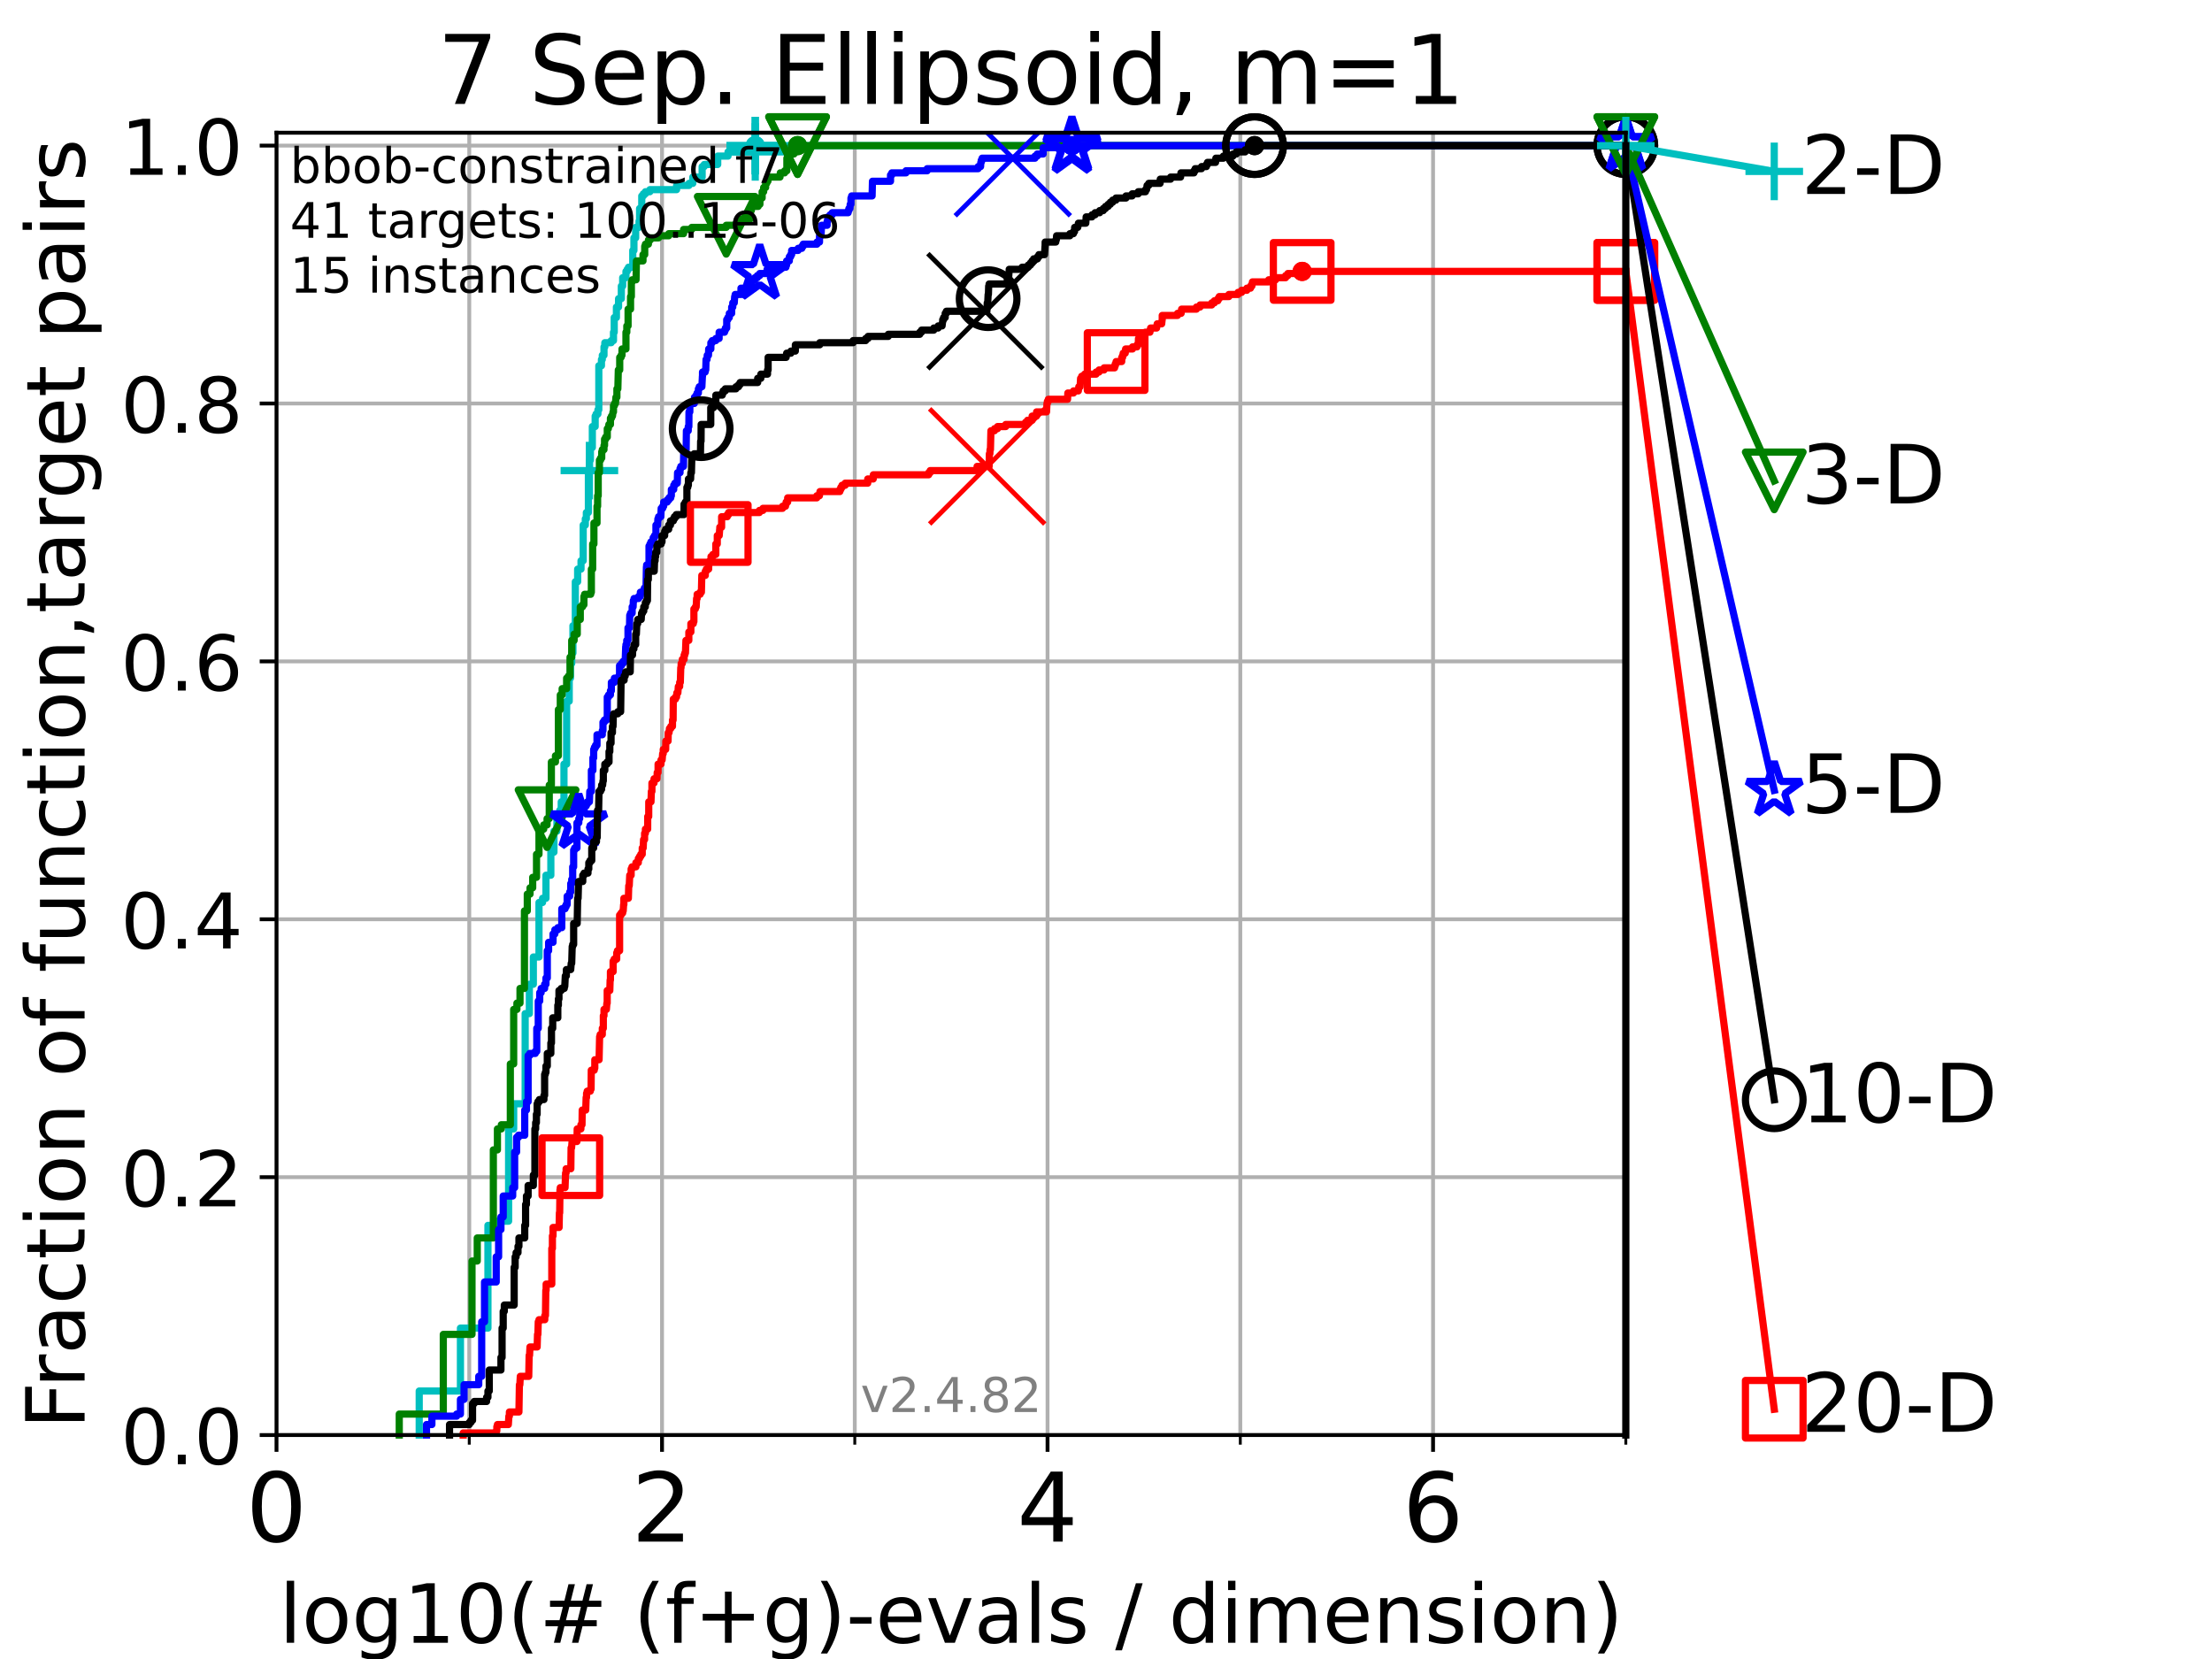 <?xml version="1.0" encoding="utf-8" standalone="no"?>
<!DOCTYPE svg PUBLIC "-//W3C//DTD SVG 1.1//EN"
  "http://www.w3.org/Graphics/SVG/1.1/DTD/svg11.dtd">
<!-- Created with matplotlib (https://matplotlib.org/) -->
<svg height="345.6pt" version="1.1" viewBox="0 0 460.8 345.6" width="460.8pt" xmlns="http://www.w3.org/2000/svg" xmlns:xlink="http://www.w3.org/1999/xlink">
 <defs>
  <style type="text/css">*{stroke-linecap:butt;stroke-linejoin:round;}</style>
 </defs>
 <g id="figure_1">
  <g id="patch_1">
   <path d="M 0 345.6 
L 460.8 345.6 
L 460.8 0 
L 0 0 
z
" style="fill:#ffffff;"/>
  </g>
  <g id="axes_1">
   <g id="patch_2">
    <path d="M 57.6 298.944 
L 338.688 298.944 
L 338.688 27.648 
L 57.6 27.648 
z
" style="fill:#ffffff;"/>
   </g>
   <g id="matplotlib.axis_1">
    <g id="xtick_1">
     <g id="line2d_1">
      <path clip-path="url(#p5d6699ebc1)" d="M 57.6 298.944 
L 57.6 27.648 
" style="fill:none;stroke:#b0b0b0;stroke-linecap:square;stroke-width:0.8;"/>
     </g>
     <g id="line2d_2">
      <defs>
       <path d="M 0 0 
L 0 3.5 
" id="mcfe448e45e" style="stroke:#000000;stroke-width:0.8;"/>
      </defs>
      <g>
       <use style="stroke:#000000;stroke-width:0.8;" x="57.6" xlink:href="#mcfe448e45e" y="298.944"/>
      </g>
     </g>
     <g id="text_1">
      <!-- 0 -->
      <g transform="translate(51.237 321.141)scale(0.2 -0.2)">
       <defs>
        <path d="M 31.781 66.406 
Q 24.172 66.406 20.328 58.906 
Q 16.5 51.422 16.5 36.375 
Q 16.5 21.391 20.328 13.891 
Q 24.172 6.391 31.781 6.391 
Q 39.453 6.391 43.281 13.891 
Q 47.125 21.391 47.125 36.375 
Q 47.125 51.422 43.281 58.906 
Q 39.453 66.406 31.781 66.406 
z
M 31.781 74.219 
Q 44.047 74.219 50.516 64.516 
Q 56.984 54.828 56.984 36.375 
Q 56.984 17.969 50.516 8.266 
Q 44.047 -1.422 31.781 -1.422 
Q 19.531 -1.422 13.062 8.266 
Q 6.594 17.969 6.594 36.375 
Q 6.594 54.828 13.062 64.516 
Q 19.531 74.219 31.781 74.219 
z
" id="DejaVuSans-48"/>
       </defs>
       <use xlink:href="#DejaVuSans-48"/>
      </g>
     </g>
    </g>
    <g id="xtick_2">
     <g id="line2d_3">
      <path clip-path="url(#p5d6699ebc1)" d="M 137.911 298.944 
L 137.911 27.648 
" style="fill:none;stroke:#b0b0b0;stroke-linecap:square;stroke-width:0.8;"/>
     </g>
     <g id="line2d_4">
      <g>
       <use style="stroke:#000000;stroke-width:0.8;" x="137.911" xlink:href="#mcfe448e45e" y="298.944"/>
      </g>
     </g>
     <g id="text_2">
      <!-- 2 -->
      <g transform="translate(131.548 321.141)scale(0.2 -0.2)">
       <defs>
        <path d="M 19.188 8.297 
L 53.609 8.297 
L 53.609 0 
L 7.328 0 
L 7.328 8.297 
Q 12.938 14.109 22.625 23.891 
Q 32.328 33.688 34.812 36.531 
Q 39.547 41.844 41.422 45.531 
Q 43.312 49.219 43.312 52.781 
Q 43.312 58.594 39.234 62.25 
Q 35.156 65.922 28.609 65.922 
Q 23.969 65.922 18.812 64.312 
Q 13.672 62.703 7.812 59.422 
L 7.812 69.391 
Q 13.766 71.781 18.938 73 
Q 24.125 74.219 28.422 74.219 
Q 39.75 74.219 46.484 68.547 
Q 53.219 62.891 53.219 53.422 
Q 53.219 48.922 51.531 44.891 
Q 49.859 40.875 45.406 35.406 
Q 44.188 33.984 37.641 27.219 
Q 31.109 20.453 19.188 8.297 
z
" id="DejaVuSans-50"/>
       </defs>
       <use xlink:href="#DejaVuSans-50"/>
      </g>
     </g>
    </g>
    <g id="xtick_3">
     <g id="line2d_5">
      <path clip-path="url(#p5d6699ebc1)" d="M 218.222 298.944 
L 218.222 27.648 
" style="fill:none;stroke:#b0b0b0;stroke-linecap:square;stroke-width:0.8;"/>
     </g>
     <g id="line2d_6">
      <g>
       <use style="stroke:#000000;stroke-width:0.8;" x="218.222" xlink:href="#mcfe448e45e" y="298.944"/>
      </g>
     </g>
     <g id="text_3">
      <!-- 4 -->
      <g transform="translate(211.859 321.141)scale(0.2 -0.2)">
       <defs>
        <path d="M 37.797 64.312 
L 12.891 25.391 
L 37.797 25.391 
z
M 35.203 72.906 
L 47.609 72.906 
L 47.609 25.391 
L 58.016 25.391 
L 58.016 17.188 
L 47.609 17.188 
L 47.609 0 
L 37.797 0 
L 37.797 17.188 
L 4.891 17.188 
L 4.891 26.703 
z
" id="DejaVuSans-52"/>
       </defs>
       <use xlink:href="#DejaVuSans-52"/>
      </g>
     </g>
    </g>
    <g id="xtick_4">
     <g id="line2d_7">
      <path clip-path="url(#p5d6699ebc1)" d="M 298.533 298.944 
L 298.533 27.648 
" style="fill:none;stroke:#b0b0b0;stroke-linecap:square;stroke-width:0.8;"/>
     </g>
     <g id="line2d_8">
      <g>
       <use style="stroke:#000000;stroke-width:0.8;" x="298.533" xlink:href="#mcfe448e45e" y="298.944"/>
      </g>
     </g>
     <g id="text_4">
      <!-- 6 -->
      <g transform="translate(292.17 321.141)scale(0.2 -0.2)">
       <defs>
        <path d="M 33.016 40.375 
Q 26.375 40.375 22.484 35.828 
Q 18.609 31.297 18.609 23.391 
Q 18.609 15.531 22.484 10.953 
Q 26.375 6.391 33.016 6.391 
Q 39.656 6.391 43.531 10.953 
Q 47.406 15.531 47.406 23.391 
Q 47.406 31.297 43.531 35.828 
Q 39.656 40.375 33.016 40.375 
z
M 52.594 71.297 
L 52.594 62.312 
Q 48.875 64.062 45.094 64.984 
Q 41.312 65.922 37.594 65.922 
Q 27.828 65.922 22.672 59.328 
Q 17.531 52.734 16.797 39.406 
Q 19.672 43.656 24.016 45.922 
Q 28.375 48.188 33.594 48.188 
Q 44.578 48.188 50.953 41.516 
Q 57.328 34.859 57.328 23.391 
Q 57.328 12.156 50.688 5.359 
Q 44.047 -1.422 33.016 -1.422 
Q 20.359 -1.422 13.672 8.266 
Q 6.984 17.969 6.984 36.375 
Q 6.984 53.656 15.188 63.938 
Q 23.391 74.219 37.203 74.219 
Q 40.922 74.219 44.703 73.484 
Q 48.484 72.75 52.594 71.297 
z
" id="DejaVuSans-54"/>
       </defs>
       <use xlink:href="#DejaVuSans-54"/>
      </g>
     </g>
    </g>
    <g id="xtick_5">
     <g id="line2d_9">
      <path clip-path="url(#p5d6699ebc1)" d="M 97.755 298.944 
L 97.755 27.648 
" style="fill:none;stroke:#b0b0b0;stroke-linecap:square;stroke-width:0.8;"/>
     </g>
     <g id="line2d_10">
      <defs>
       <path d="M 0 0 
L 0 2 
" id="me5872dbfe7" style="stroke:#000000;stroke-width:0.6;"/>
      </defs>
      <g>
       <use style="stroke:#000000;stroke-width:0.6;" x="97.755" xlink:href="#me5872dbfe7" y="298.944"/>
      </g>
     </g>
    </g>
    <g id="xtick_6">
     <g id="line2d_11">
      <path clip-path="url(#p5d6699ebc1)" d="M 178.066 298.944 
L 178.066 27.648 
" style="fill:none;stroke:#b0b0b0;stroke-linecap:square;stroke-width:0.8;"/>
     </g>
     <g id="line2d_12">
      <g>
       <use style="stroke:#000000;stroke-width:0.6;" x="178.066" xlink:href="#me5872dbfe7" y="298.944"/>
      </g>
     </g>
    </g>
    <g id="xtick_7">
     <g id="line2d_13">
      <path clip-path="url(#p5d6699ebc1)" d="M 258.377 298.944 
L 258.377 27.648 
" style="fill:none;stroke:#b0b0b0;stroke-linecap:square;stroke-width:0.8;"/>
     </g>
     <g id="line2d_14">
      <g>
       <use style="stroke:#000000;stroke-width:0.6;" x="258.377" xlink:href="#me5872dbfe7" y="298.944"/>
      </g>
     </g>
    </g>
    <g id="xtick_8">
     <g id="line2d_15">
      <path clip-path="url(#p5d6699ebc1)" d="M 338.688 298.944 
L 338.688 27.648 
" style="fill:none;stroke:#b0b0b0;stroke-linecap:square;stroke-width:0.8;"/>
     </g>
     <g id="line2d_16">
      <g>
       <use style="stroke:#000000;stroke-width:0.6;" x="338.688" xlink:href="#me5872dbfe7" y="298.944"/>
      </g>
     </g>
    </g>
    <g id="text_5">
     <!-- log10(# (f+g)-evals / dimension) -->
     <g transform="translate(58.145 342.218)scale(0.17 -0.17)">
      <defs>
       <path d="M 9.422 75.984 
L 18.406 75.984 
L 18.406 0 
L 9.422 0 
z
" id="DejaVuSans-108"/>
       <path d="M 30.609 48.391 
Q 23.391 48.391 19.188 42.75 
Q 14.984 37.109 14.984 27.297 
Q 14.984 17.484 19.156 11.844 
Q 23.344 6.203 30.609 6.203 
Q 37.797 6.203 41.984 11.859 
Q 46.188 17.531 46.188 27.297 
Q 46.188 37.016 41.984 42.703 
Q 37.797 48.391 30.609 48.391 
z
M 30.609 56 
Q 42.328 56 49.016 48.375 
Q 55.719 40.766 55.719 27.297 
Q 55.719 13.875 49.016 6.219 
Q 42.328 -1.422 30.609 -1.422 
Q 18.844 -1.422 12.172 6.219 
Q 5.516 13.875 5.516 27.297 
Q 5.516 40.766 12.172 48.375 
Q 18.844 56 30.609 56 
z
" id="DejaVuSans-111"/>
       <path d="M 45.406 27.984 
Q 45.406 37.75 41.375 43.109 
Q 37.359 48.484 30.078 48.484 
Q 22.859 48.484 18.828 43.109 
Q 14.797 37.75 14.797 27.984 
Q 14.797 18.266 18.828 12.891 
Q 22.859 7.516 30.078 7.516 
Q 37.359 7.516 41.375 12.891 
Q 45.406 18.266 45.406 27.984 
z
M 54.391 6.781 
Q 54.391 -7.172 48.188 -13.984 
Q 42 -20.797 29.203 -20.797 
Q 24.469 -20.797 20.266 -20.094 
Q 16.062 -19.391 12.109 -17.922 
L 12.109 -9.188 
Q 16.062 -11.328 19.922 -12.344 
Q 23.781 -13.375 27.781 -13.375 
Q 36.625 -13.375 41.016 -8.766 
Q 45.406 -4.156 45.406 5.172 
L 45.406 9.625 
Q 42.625 4.781 38.281 2.391 
Q 33.938 0 27.875 0 
Q 17.828 0 11.672 7.656 
Q 5.516 15.328 5.516 27.984 
Q 5.516 40.672 11.672 48.328 
Q 17.828 56 27.875 56 
Q 33.938 56 38.281 53.609 
Q 42.625 51.219 45.406 46.391 
L 45.406 54.688 
L 54.391 54.688 
z
" id="DejaVuSans-103"/>
       <path d="M 12.406 8.297 
L 28.516 8.297 
L 28.516 63.922 
L 10.984 60.406 
L 10.984 69.391 
L 28.422 72.906 
L 38.281 72.906 
L 38.281 8.297 
L 54.391 8.297 
L 54.391 0 
L 12.406 0 
z
" id="DejaVuSans-49"/>
       <path d="M 31 75.875 
Q 24.469 64.656 21.281 53.656 
Q 18.109 42.672 18.109 31.391 
Q 18.109 20.125 21.312 9.062 
Q 24.516 -2 31 -13.188 
L 23.188 -13.188 
Q 15.875 -1.703 12.234 9.375 
Q 8.594 20.453 8.594 31.391 
Q 8.594 42.281 12.203 53.312 
Q 15.828 64.359 23.188 75.875 
z
" id="DejaVuSans-40"/>
       <path d="M 51.125 44 
L 36.922 44 
L 32.812 27.688 
L 47.125 27.688 
z
M 43.797 71.781 
L 38.719 51.516 
L 52.984 51.516 
L 58.109 71.781 
L 65.922 71.781 
L 60.891 51.516 
L 76.125 51.516 
L 76.125 44 
L 58.984 44 
L 54.984 27.688 
L 70.516 27.688 
L 70.516 20.219 
L 53.078 20.219 
L 48 0 
L 40.188 0 
L 45.219 20.219 
L 30.906 20.219 
L 25.875 0 
L 18.016 0 
L 23.094 20.219 
L 7.719 20.219 
L 7.719 27.688 
L 24.906 27.688 
L 29 44 
L 13.281 44 
L 13.281 51.516 
L 30.906 51.516 
L 35.891 71.781 
z
" id="DejaVuSans-35"/>
       <path id="DejaVuSans-32"/>
       <path d="M 37.109 75.984 
L 37.109 68.5 
L 28.516 68.5 
Q 23.688 68.5 21.797 66.547 
Q 19.922 64.594 19.922 59.516 
L 19.922 54.688 
L 34.719 54.688 
L 34.719 47.703 
L 19.922 47.703 
L 19.922 0 
L 10.891 0 
L 10.891 47.703 
L 2.297 47.703 
L 2.297 54.688 
L 10.891 54.688 
L 10.891 58.5 
Q 10.891 67.625 15.141 71.797 
Q 19.391 75.984 28.609 75.984 
z
" id="DejaVuSans-102"/>
       <path d="M 46 62.703 
L 46 35.5 
L 73.188 35.5 
L 73.188 27.203 
L 46 27.203 
L 46 0 
L 37.797 0 
L 37.797 27.203 
L 10.594 27.203 
L 10.594 35.5 
L 37.797 35.5 
L 37.797 62.703 
z
" id="DejaVuSans-43"/>
       <path d="M 8.016 75.875 
L 15.828 75.875 
Q 23.141 64.359 26.781 53.312 
Q 30.422 42.281 30.422 31.391 
Q 30.422 20.453 26.781 9.375 
Q 23.141 -1.703 15.828 -13.188 
L 8.016 -13.188 
Q 14.5 -2 17.703 9.062 
Q 20.906 20.125 20.906 31.391 
Q 20.906 42.672 17.703 53.656 
Q 14.5 64.656 8.016 75.875 
z
" id="DejaVuSans-41"/>
       <path d="M 4.891 31.391 
L 31.203 31.391 
L 31.203 23.391 
L 4.891 23.391 
z
" id="DejaVuSans-45"/>
       <path d="M 56.203 29.594 
L 56.203 25.203 
L 14.891 25.203 
Q 15.484 15.922 20.484 11.062 
Q 25.484 6.203 34.422 6.203 
Q 39.594 6.203 44.453 7.469 
Q 49.312 8.734 54.109 11.281 
L 54.109 2.781 
Q 49.266 0.734 44.188 -0.344 
Q 39.109 -1.422 33.891 -1.422 
Q 20.797 -1.422 13.156 6.188 
Q 5.516 13.812 5.516 26.812 
Q 5.516 40.234 12.766 48.109 
Q 20.016 56 32.328 56 
Q 43.359 56 49.781 48.891 
Q 56.203 41.797 56.203 29.594 
z
M 47.219 32.234 
Q 47.125 39.594 43.094 43.984 
Q 39.062 48.391 32.422 48.391 
Q 24.906 48.391 20.391 44.141 
Q 15.875 39.891 15.188 32.172 
z
" id="DejaVuSans-101"/>
       <path d="M 2.984 54.688 
L 12.5 54.688 
L 29.594 8.797 
L 46.688 54.688 
L 56.203 54.688 
L 35.688 0 
L 23.484 0 
z
" id="DejaVuSans-118"/>
       <path d="M 34.281 27.484 
Q 23.391 27.484 19.188 25 
Q 14.984 22.516 14.984 16.5 
Q 14.984 11.719 18.141 8.906 
Q 21.297 6.109 26.703 6.109 
Q 34.188 6.109 38.703 11.406 
Q 43.219 16.703 43.219 25.484 
L 43.219 27.484 
z
M 52.203 31.203 
L 52.203 0 
L 43.219 0 
L 43.219 8.297 
Q 40.141 3.328 35.547 0.953 
Q 30.953 -1.422 24.312 -1.422 
Q 15.922 -1.422 10.953 3.297 
Q 6 8.016 6 15.922 
Q 6 25.141 12.172 29.828 
Q 18.359 34.516 30.609 34.516 
L 43.219 34.516 
L 43.219 35.406 
Q 43.219 41.609 39.141 45 
Q 35.062 48.391 27.688 48.391 
Q 23 48.391 18.547 47.266 
Q 14.109 46.141 10.016 43.891 
L 10.016 52.203 
Q 14.938 54.109 19.578 55.047 
Q 24.219 56 28.609 56 
Q 40.484 56 46.344 49.844 
Q 52.203 43.703 52.203 31.203 
z
" id="DejaVuSans-97"/>
       <path d="M 44.281 53.078 
L 44.281 44.578 
Q 40.484 46.531 36.375 47.5 
Q 32.281 48.484 27.875 48.484 
Q 21.188 48.484 17.844 46.438 
Q 14.5 44.391 14.5 40.281 
Q 14.5 37.156 16.891 35.375 
Q 19.281 33.594 26.516 31.984 
L 29.594 31.297 
Q 39.156 29.25 43.188 25.516 
Q 47.219 21.781 47.219 15.094 
Q 47.219 7.469 41.188 3.016 
Q 35.156 -1.422 24.609 -1.422 
Q 20.219 -1.422 15.453 -0.562 
Q 10.688 0.297 5.422 2 
L 5.422 11.281 
Q 10.406 8.688 15.234 7.391 
Q 20.062 6.109 24.812 6.109 
Q 31.156 6.109 34.562 8.281 
Q 37.984 10.453 37.984 14.406 
Q 37.984 18.062 35.516 20.016 
Q 33.062 21.969 24.703 23.781 
L 21.578 24.516 
Q 13.234 26.266 9.516 29.906 
Q 5.812 33.547 5.812 39.891 
Q 5.812 47.609 11.281 51.797 
Q 16.75 56 26.812 56 
Q 31.781 56 36.172 55.266 
Q 40.578 54.547 44.281 53.078 
z
" id="DejaVuSans-115"/>
       <path d="M 25.391 72.906 
L 33.688 72.906 
L 8.297 -9.281 
L 0 -9.281 
z
" id="DejaVuSans-47"/>
       <path d="M 45.406 46.391 
L 45.406 75.984 
L 54.391 75.984 
L 54.391 0 
L 45.406 0 
L 45.406 8.203 
Q 42.578 3.328 38.25 0.953 
Q 33.938 -1.422 27.875 -1.422 
Q 17.969 -1.422 11.734 6.484 
Q 5.516 14.406 5.516 27.297 
Q 5.516 40.188 11.734 48.094 
Q 17.969 56 27.875 56 
Q 33.938 56 38.25 53.625 
Q 42.578 51.266 45.406 46.391 
z
M 14.797 27.297 
Q 14.797 17.391 18.875 11.75 
Q 22.953 6.109 30.078 6.109 
Q 37.203 6.109 41.297 11.75 
Q 45.406 17.391 45.406 27.297 
Q 45.406 37.203 41.297 42.844 
Q 37.203 48.484 30.078 48.484 
Q 22.953 48.484 18.875 42.844 
Q 14.797 37.203 14.797 27.297 
z
" id="DejaVuSans-100"/>
       <path d="M 9.422 54.688 
L 18.406 54.688 
L 18.406 0 
L 9.422 0 
z
M 9.422 75.984 
L 18.406 75.984 
L 18.406 64.594 
L 9.422 64.594 
z
" id="DejaVuSans-105"/>
       <path d="M 52 44.188 
Q 55.375 50.25 60.062 53.125 
Q 64.75 56 71.094 56 
Q 79.641 56 84.281 50.016 
Q 88.922 44.047 88.922 33.016 
L 88.922 0 
L 79.891 0 
L 79.891 32.719 
Q 79.891 40.578 77.094 44.375 
Q 74.312 48.188 68.609 48.188 
Q 61.625 48.188 57.562 43.547 
Q 53.516 38.922 53.516 30.906 
L 53.516 0 
L 44.484 0 
L 44.484 32.719 
Q 44.484 40.625 41.703 44.406 
Q 38.922 48.188 33.109 48.188 
Q 26.219 48.188 22.156 43.531 
Q 18.109 38.875 18.109 30.906 
L 18.109 0 
L 9.078 0 
L 9.078 54.688 
L 18.109 54.688 
L 18.109 46.188 
Q 21.188 51.219 25.484 53.609 
Q 29.781 56 35.688 56 
Q 41.656 56 45.828 52.969 
Q 50 49.953 52 44.188 
z
" id="DejaVuSans-109"/>
       <path d="M 54.891 33.016 
L 54.891 0 
L 45.906 0 
L 45.906 32.719 
Q 45.906 40.484 42.875 44.328 
Q 39.844 48.188 33.797 48.188 
Q 26.516 48.188 22.312 43.547 
Q 18.109 38.922 18.109 30.906 
L 18.109 0 
L 9.078 0 
L 9.078 54.688 
L 18.109 54.688 
L 18.109 46.188 
Q 21.344 51.125 25.703 53.562 
Q 30.078 56 35.797 56 
Q 45.219 56 50.047 50.172 
Q 54.891 44.344 54.891 33.016 
z
" id="DejaVuSans-110"/>
      </defs>
      <use xlink:href="#DejaVuSans-108"/>
      <use x="27.783" xlink:href="#DejaVuSans-111"/>
      <use x="88.965" xlink:href="#DejaVuSans-103"/>
      <use x="152.441" xlink:href="#DejaVuSans-49"/>
      <use x="216.064" xlink:href="#DejaVuSans-48"/>
      <use x="279.688" xlink:href="#DejaVuSans-40"/>
      <use x="318.701" xlink:href="#DejaVuSans-35"/>
      <use x="402.49" xlink:href="#DejaVuSans-32"/>
      <use x="434.277" xlink:href="#DejaVuSans-40"/>
      <use x="473.291" xlink:href="#DejaVuSans-102"/>
      <use x="508.496" xlink:href="#DejaVuSans-43"/>
      <use x="592.285" xlink:href="#DejaVuSans-103"/>
      <use x="655.762" xlink:href="#DejaVuSans-41"/>
      <use x="694.775" xlink:href="#DejaVuSans-45"/>
      <use x="730.859" xlink:href="#DejaVuSans-101"/>
      <use x="792.383" xlink:href="#DejaVuSans-118"/>
      <use x="851.562" xlink:href="#DejaVuSans-97"/>
      <use x="912.842" xlink:href="#DejaVuSans-108"/>
      <use x="940.625" xlink:href="#DejaVuSans-115"/>
      <use x="992.725" xlink:href="#DejaVuSans-32"/>
      <use x="1024.512" xlink:href="#DejaVuSans-47"/>
      <use x="1058.203" xlink:href="#DejaVuSans-32"/>
      <use x="1089.99" xlink:href="#DejaVuSans-100"/>
      <use x="1153.467" xlink:href="#DejaVuSans-105"/>
      <use x="1181.25" xlink:href="#DejaVuSans-109"/>
      <use x="1278.662" xlink:href="#DejaVuSans-101"/>
      <use x="1340.186" xlink:href="#DejaVuSans-110"/>
      <use x="1403.564" xlink:href="#DejaVuSans-115"/>
      <use x="1455.664" xlink:href="#DejaVuSans-105"/>
      <use x="1483.447" xlink:href="#DejaVuSans-111"/>
      <use x="1544.629" xlink:href="#DejaVuSans-110"/>
      <use x="1608.008" xlink:href="#DejaVuSans-41"/>
     </g>
    </g>
   </g>
   <g id="matplotlib.axis_2">
    <g id="ytick_1">
     <g id="line2d_17">
      <path clip-path="url(#p5d6699ebc1)" d="M 57.6 298.944 
L 338.688 298.944 
" style="fill:none;stroke:#b0b0b0;stroke-linecap:square;stroke-width:0.8;"/>
     </g>
     <g id="line2d_18">
      <defs>
       <path d="M 0 0 
L -3.5 0 
" id="m22c050385c" style="stroke:#000000;stroke-width:0.8;"/>
      </defs>
      <g>
       <use style="stroke:#000000;stroke-width:0.8;" x="57.6" xlink:href="#m22c050385c" y="298.944"/>
      </g>
     </g>
     <g id="text_6">
      <!-- 0.0 -->
      <g transform="translate(25.155 305.023)scale(0.16 -0.16)">
       <defs>
        <path d="M 10.688 12.406 
L 21 12.406 
L 21 0 
L 10.688 0 
z
" id="DejaVuSans-46"/>
       </defs>
       <use xlink:href="#DejaVuSans-48"/>
       <use x="63.623" xlink:href="#DejaVuSans-46"/>
       <use x="95.41" xlink:href="#DejaVuSans-48"/>
      </g>
     </g>
    </g>
    <g id="ytick_2">
     <g id="line2d_19">
      <path clip-path="url(#p5d6699ebc1)" d="M 57.6 245.222 
L 338.688 245.222 
" style="fill:none;stroke:#b0b0b0;stroke-linecap:square;stroke-width:0.8;"/>
     </g>
     <g id="line2d_20">
      <g>
       <use style="stroke:#000000;stroke-width:0.8;" x="57.6" xlink:href="#m22c050385c" y="245.222"/>
      </g>
     </g>
     <g id="text_7">
      <!-- 0.2 -->
      <g transform="translate(25.155 251.301)scale(0.16 -0.16)">
       <use xlink:href="#DejaVuSans-48"/>
       <use x="63.623" xlink:href="#DejaVuSans-46"/>
       <use x="95.41" xlink:href="#DejaVuSans-50"/>
      </g>
     </g>
    </g>
    <g id="ytick_3">
     <g id="line2d_21">
      <path clip-path="url(#p5d6699ebc1)" d="M 57.6 191.5 
L 338.688 191.5 
" style="fill:none;stroke:#b0b0b0;stroke-linecap:square;stroke-width:0.8;"/>
     </g>
     <g id="line2d_22">
      <g>
       <use style="stroke:#000000;stroke-width:0.8;" x="57.6" xlink:href="#m22c050385c" y="191.5"/>
      </g>
     </g>
     <g id="text_8">
      <!-- 0.4 -->
      <g transform="translate(25.155 197.579)scale(0.16 -0.16)">
       <use xlink:href="#DejaVuSans-48"/>
       <use x="63.623" xlink:href="#DejaVuSans-46"/>
       <use x="95.41" xlink:href="#DejaVuSans-52"/>
      </g>
     </g>
    </g>
    <g id="ytick_4">
     <g id="line2d_23">
      <path clip-path="url(#p5d6699ebc1)" d="M 57.6 137.778 
L 338.688 137.778 
" style="fill:none;stroke:#b0b0b0;stroke-linecap:square;stroke-width:0.8;"/>
     </g>
     <g id="line2d_24">
      <g>
       <use style="stroke:#000000;stroke-width:0.8;" x="57.6" xlink:href="#m22c050385c" y="137.778"/>
      </g>
     </g>
     <g id="text_9">
      <!-- 0.6 -->
      <g transform="translate(25.155 143.857)scale(0.16 -0.16)">
       <use xlink:href="#DejaVuSans-48"/>
       <use x="63.623" xlink:href="#DejaVuSans-46"/>
       <use x="95.41" xlink:href="#DejaVuSans-54"/>
      </g>
     </g>
    </g>
    <g id="ytick_5">
     <g id="line2d_25">
      <path clip-path="url(#p5d6699ebc1)" d="M 57.6 84.056 
L 338.688 84.056 
" style="fill:none;stroke:#b0b0b0;stroke-linecap:square;stroke-width:0.8;"/>
     </g>
     <g id="line2d_26">
      <g>
       <use style="stroke:#000000;stroke-width:0.8;" x="57.6" xlink:href="#m22c050385c" y="84.056"/>
      </g>
     </g>
     <g id="text_10">
      <!-- 0.8 -->
      <g transform="translate(25.155 90.135)scale(0.16 -0.16)">
       <defs>
        <path d="M 31.781 34.625 
Q 24.75 34.625 20.719 30.859 
Q 16.703 27.094 16.703 20.516 
Q 16.703 13.922 20.719 10.156 
Q 24.75 6.391 31.781 6.391 
Q 38.812 6.391 42.859 10.172 
Q 46.922 13.969 46.922 20.516 
Q 46.922 27.094 42.891 30.859 
Q 38.875 34.625 31.781 34.625 
z
M 21.922 38.812 
Q 15.578 40.375 12.031 44.719 
Q 8.5 49.078 8.5 55.328 
Q 8.5 64.062 14.719 69.141 
Q 20.953 74.219 31.781 74.219 
Q 42.672 74.219 48.875 69.141 
Q 55.078 64.062 55.078 55.328 
Q 55.078 49.078 51.531 44.719 
Q 48 40.375 41.703 38.812 
Q 48.828 37.156 52.797 32.312 
Q 56.781 27.484 56.781 20.516 
Q 56.781 9.906 50.312 4.234 
Q 43.844 -1.422 31.781 -1.422 
Q 19.734 -1.422 13.25 4.234 
Q 6.781 9.906 6.781 20.516 
Q 6.781 27.484 10.781 32.312 
Q 14.797 37.156 21.922 38.812 
z
M 18.312 54.391 
Q 18.312 48.734 21.844 45.562 
Q 25.391 42.391 31.781 42.391 
Q 38.141 42.391 41.719 45.562 
Q 45.312 48.734 45.312 54.391 
Q 45.312 60.062 41.719 63.234 
Q 38.141 66.406 31.781 66.406 
Q 25.391 66.406 21.844 63.234 
Q 18.312 60.062 18.312 54.391 
z
" id="DejaVuSans-56"/>
       </defs>
       <use xlink:href="#DejaVuSans-48"/>
       <use x="63.623" xlink:href="#DejaVuSans-46"/>
       <use x="95.41" xlink:href="#DejaVuSans-56"/>
      </g>
     </g>
    </g>
    <g id="ytick_6">
     <g id="line2d_27">
      <path clip-path="url(#p5d6699ebc1)" d="M 57.6 30.334 
L 338.688 30.334 
" style="fill:none;stroke:#b0b0b0;stroke-linecap:square;stroke-width:0.8;"/>
     </g>
     <g id="line2d_28">
      <g>
       <use style="stroke:#000000;stroke-width:0.8;" x="57.6" xlink:href="#m22c050385c" y="30.334"/>
      </g>
     </g>
     <g id="text_11">
      <!-- 1.0 -->
      <g transform="translate(25.155 36.413)scale(0.16 -0.16)">
       <use xlink:href="#DejaVuSans-49"/>
       <use x="63.623" xlink:href="#DejaVuSans-46"/>
       <use x="95.41" xlink:href="#DejaVuSans-48"/>
      </g>
     </g>
    </g>
    <g id="text_12">
     <!-- Fraction of function,target pairs -->
     <g transform="translate(17.62 297.681)rotate(-90)scale(0.17 -0.17)">
      <defs>
       <path d="M 9.812 72.906 
L 51.703 72.906 
L 51.703 64.594 
L 19.672 64.594 
L 19.672 43.109 
L 48.578 43.109 
L 48.578 34.812 
L 19.672 34.812 
L 19.672 0 
L 9.812 0 
z
" id="DejaVuSans-70"/>
       <path d="M 41.109 46.297 
Q 39.594 47.172 37.812 47.578 
Q 36.031 48 33.891 48 
Q 26.266 48 22.188 43.047 
Q 18.109 38.094 18.109 28.812 
L 18.109 0 
L 9.078 0 
L 9.078 54.688 
L 18.109 54.688 
L 18.109 46.188 
Q 20.953 51.172 25.484 53.578 
Q 30.031 56 36.531 56 
Q 37.453 56 38.578 55.875 
Q 39.703 55.766 41.062 55.516 
z
" id="DejaVuSans-114"/>
       <path d="M 48.781 52.594 
L 48.781 44.188 
Q 44.969 46.297 41.141 47.344 
Q 37.312 48.391 33.406 48.391 
Q 24.656 48.391 19.812 42.844 
Q 14.984 37.312 14.984 27.297 
Q 14.984 17.281 19.812 11.734 
Q 24.656 6.203 33.406 6.203 
Q 37.312 6.203 41.141 7.25 
Q 44.969 8.297 48.781 10.406 
L 48.781 2.094 
Q 45.016 0.344 40.984 -0.531 
Q 36.969 -1.422 32.422 -1.422 
Q 20.062 -1.422 12.781 6.344 
Q 5.516 14.109 5.516 27.297 
Q 5.516 40.672 12.859 48.328 
Q 20.219 56 33.016 56 
Q 37.156 56 41.109 55.141 
Q 45.062 54.297 48.781 52.594 
z
" id="DejaVuSans-99"/>
       <path d="M 18.312 70.219 
L 18.312 54.688 
L 36.812 54.688 
L 36.812 47.703 
L 18.312 47.703 
L 18.312 18.016 
Q 18.312 11.328 20.141 9.422 
Q 21.969 7.516 27.594 7.516 
L 36.812 7.516 
L 36.812 0 
L 27.594 0 
Q 17.188 0 13.234 3.875 
Q 9.281 7.766 9.281 18.016 
L 9.281 47.703 
L 2.688 47.703 
L 2.688 54.688 
L 9.281 54.688 
L 9.281 70.219 
z
" id="DejaVuSans-116"/>
       <path d="M 8.5 21.578 
L 8.5 54.688 
L 17.484 54.688 
L 17.484 21.922 
Q 17.484 14.156 20.5 10.266 
Q 23.531 6.391 29.594 6.391 
Q 36.859 6.391 41.078 11.031 
Q 45.312 15.672 45.312 23.688 
L 45.312 54.688 
L 54.297 54.688 
L 54.297 0 
L 45.312 0 
L 45.312 8.406 
Q 42.047 3.422 37.719 1 
Q 33.406 -1.422 27.688 -1.422 
Q 18.266 -1.422 13.375 4.438 
Q 8.5 10.297 8.5 21.578 
z
M 31.109 56 
z
" id="DejaVuSans-117"/>
       <path d="M 11.719 12.406 
L 22.016 12.406 
L 22.016 4 
L 14.016 -11.625 
L 7.719 -11.625 
L 11.719 4 
z
" id="DejaVuSans-44"/>
       <path d="M 18.109 8.203 
L 18.109 -20.797 
L 9.078 -20.797 
L 9.078 54.688 
L 18.109 54.688 
L 18.109 46.391 
Q 20.953 51.266 25.266 53.625 
Q 29.594 56 35.594 56 
Q 45.562 56 51.781 48.094 
Q 58.016 40.188 58.016 27.297 
Q 58.016 14.406 51.781 6.484 
Q 45.562 -1.422 35.594 -1.422 
Q 29.594 -1.422 25.266 0.953 
Q 20.953 3.328 18.109 8.203 
z
M 48.688 27.297 
Q 48.688 37.203 44.609 42.844 
Q 40.531 48.484 33.406 48.484 
Q 26.266 48.484 22.188 42.844 
Q 18.109 37.203 18.109 27.297 
Q 18.109 17.391 22.188 11.75 
Q 26.266 6.109 33.406 6.109 
Q 40.531 6.109 44.609 11.75 
Q 48.688 17.391 48.688 27.297 
z
" id="DejaVuSans-112"/>
      </defs>
      <use xlink:href="#DejaVuSans-70"/>
      <use x="50.27" xlink:href="#DejaVuSans-114"/>
      <use x="91.383" xlink:href="#DejaVuSans-97"/>
      <use x="152.662" xlink:href="#DejaVuSans-99"/>
      <use x="207.643" xlink:href="#DejaVuSans-116"/>
      <use x="246.852" xlink:href="#DejaVuSans-105"/>
      <use x="274.635" xlink:href="#DejaVuSans-111"/>
      <use x="335.816" xlink:href="#DejaVuSans-110"/>
      <use x="399.195" xlink:href="#DejaVuSans-32"/>
      <use x="430.982" xlink:href="#DejaVuSans-111"/>
      <use x="492.164" xlink:href="#DejaVuSans-102"/>
      <use x="527.369" xlink:href="#DejaVuSans-32"/>
      <use x="559.156" xlink:href="#DejaVuSans-102"/>
      <use x="594.361" xlink:href="#DejaVuSans-117"/>
      <use x="657.74" xlink:href="#DejaVuSans-110"/>
      <use x="721.119" xlink:href="#DejaVuSans-99"/>
      <use x="776.1" xlink:href="#DejaVuSans-116"/>
      <use x="815.309" xlink:href="#DejaVuSans-105"/>
      <use x="843.092" xlink:href="#DejaVuSans-111"/>
      <use x="904.273" xlink:href="#DejaVuSans-110"/>
      <use x="967.652" xlink:href="#DejaVuSans-44"/>
      <use x="999.439" xlink:href="#DejaVuSans-116"/>
      <use x="1038.648" xlink:href="#DejaVuSans-97"/>
      <use x="1099.928" xlink:href="#DejaVuSans-114"/>
      <use x="1139.291" xlink:href="#DejaVuSans-103"/>
      <use x="1202.768" xlink:href="#DejaVuSans-101"/>
      <use x="1264.291" xlink:href="#DejaVuSans-116"/>
      <use x="1303.5" xlink:href="#DejaVuSans-32"/>
      <use x="1335.287" xlink:href="#DejaVuSans-112"/>
      <use x="1398.764" xlink:href="#DejaVuSans-97"/>
      <use x="1460.043" xlink:href="#DejaVuSans-105"/>
      <use x="1487.826" xlink:href="#DejaVuSans-114"/>
      <use x="1528.939" xlink:href="#DejaVuSans-115"/>
     </g>
    </g>
   </g>
   <g id="line2d_29">
    <defs>
     <path d="M 0 1.5 
C 0.398 1.5 0.779 1.342 1.061 1.061 
C 1.342 0.779 1.5 0.398 1.5 0 
C 1.5 -0.398 1.342 -0.779 1.061 -1.061 
C 0.779 -1.342 0.398 -1.5 0 -1.5 
C -0.398 -1.5 -0.779 -1.342 -1.061 -1.061 
C -1.342 -0.779 -1.5 -0.398 -1.5 0 
C -1.5 0.398 -1.342 0.779 -1.061 1.061 
C -0.779 1.342 -0.398 1.5 0 1.5 
z
" id="md7e1ba9fed" style="stroke:#00bfbf;"/>
    </defs>
    <g>
     <use style="fill:#00bfbf;stroke:#00bfbf;" x="157.33" xlink:href="#md7e1ba9fed" y="30.334"/>
     <use style="fill:#00bfbf;stroke:#00bfbf;" x="157.33" xlink:href="#md7e1ba9fed" y="30.334"/>
    </g>
   </g>
   <g id="line2d_30">
    <path d="M 87.33 298.944 
L 87.33 289.772 
L 95.918 289.772 
L 95.918 276.669 
L 101.647 276.669 
L 101.647 255.268 
L 102.989 255.268 
L 102.989 254.394 
L 105.952 254.394 
L 105.952 235.176 
L 107.009 235.176 
L 107.009 229.935 
L 109.402 229.935 
L 109.402 211.154 
L 110.274 211.154 
L 110.274 205.04 
L 111.105 205.04 
L 111.105 199.362 
L 112.281 199.362 
L 112.281 188.006 
L 113.023 188.006 
L 113.023 187.132 
L 113.735 187.132 
L 113.735 182.328 
L 114.751 182.328 
L 114.751 177.524 
L 115.397 177.524 
L 115.397 173.156 
L 116.02 173.156 
L 116.02 170.099 
L 116.621 170.099 
L 116.621 168.788 
L 116.914 168.788 
L 116.914 167.041 
L 117.486 167.041 
L 117.486 159.179 
L 118.04 159.179 
L 118.04 146.077 
L 118.577 146.077 
L 118.577 141.272 
L 118.839 141.272 
L 118.839 138.215 
L 119.097 138.215 
L 119.097 136.031 
L 119.352 136.031 
L 119.352 130.353 
L 119.85 130.353 
L 119.85 121.181 
L 120.335 121.181 
L 120.335 118.56 
L 121.037 118.56 
L 121.037 116.813 
L 121.49 116.813 
L 121.49 109.388 
L 121.931 109.388 
L 121.931 108.078 
L 122.148 108.078 
L 122.148 106.768 
L 122.573 106.768 
L 122.573 98.033 
L 122.782 98.033 
L 122.782 95.849 
L 122.989 95.849 
L 122.989 93.228 
L 123.394 93.228 
L 123.394 88.86 
L 123.985 88.86 
L 123.985 86.677 
L 124.178 86.677 
L 124.178 86.24 
L 124.557 86.24 
L 124.557 85.366 
L 124.744 85.366 
L 124.744 76.194 
L 125.292 76.194 
L 125.292 74.884 
L 125.471 74.884 
L 125.471 74.011 
L 125.823 74.011 
L 125.823 72.263 
L 125.996 72.263 
L 125.996 71.39 
L 127.326 71.39 
L 127.326 70.953 
L 127.799 70.953 
L 127.799 69.206 
L 127.954 69.206 
L 127.954 66.149 
L 128.411 66.149 
L 128.411 63.965 
L 128.856 63.965 
L 128.856 62.218 
L 129.433 62.218 
L 129.433 59.597 
L 129.714 59.597 
L 129.714 57.85 
L 130.398 57.85 
L 130.398 56.54 
L 130.665 56.54 
L 130.665 56.103 
L 130.927 56.103 
L 130.927 55.666 
L 131.815 55.666 
L 131.815 52.172 
L 132.06 52.172 
L 132.06 49.552 
L 132.423 49.552 
L 132.423 47.368 
L 133.125 47.368 
L 133.125 46.058 
L 133.239 46.058 
L 133.239 43.437 
L 133.689 43.437 
L 133.689 40.816 
L 134.019 40.816 
L 134.019 40.38 
L 134.45 40.38 
L 134.45 39.943 
L 135.382 39.943 
L 135.382 39.506 
L 140.944 39.506 
L 140.944 38.633 
L 143.528 38.633 
L 143.528 38.196 
L 144.33 38.196 
L 144.33 36.886 
L 146.27 36.886 
L 146.27 34.702 
L 146.697 34.702 
L 146.697 34.265 
L 149.513 34.265 
L 149.513 32.518 
L 151.661 32.518 
L 151.661 31.644 
L 157.33 31.644 
L 157.33 30.334 
L 338.688 30.334 
L 338.688 30.334 
" style="fill:none;stroke:#00bfbf;stroke-linecap:square;stroke-width:1.5;"/>
   </g>
   <g id="line2d_31">
    <defs>
     <path d="M -6 0 
L 6 0 
M 0 6 
L 0 -6 
" id="m7ff7984a89" style="stroke:#00bfbf;stroke-width:1.5;"/>
    </defs>
    <g>
     <use style="fill-opacity:0;stroke:#00bfbf;stroke-width:1.5;" x="122.782" xlink:href="#m7ff7984a89" y="98.033"/>
     <use style="fill-opacity:0;stroke:#00bfbf;stroke-width:1.5;" x="157.33" xlink:href="#m7ff7984a89" y="31.644"/>
     <use style="fill-opacity:0;stroke:#00bfbf;stroke-width:1.5;" x="157.33" xlink:href="#m7ff7984a89" y="30.334"/>
     <use style="fill-opacity:0;stroke:#00bfbf;stroke-width:1.5;" x="157.33" xlink:href="#m7ff7984a89" y="30.334"/>
     <use style="fill-opacity:0;stroke:#00bfbf;stroke-width:1.5;" x="338.688" xlink:href="#m7ff7984a89" y="30.334"/>
    </g>
   </g>
   <g id="line2d_32">
    <path style="fill:none;stroke:#00bfbf;stroke-linecap:square;stroke-width:1.5;"/>
    <g/>
   </g>
   <g id="line2d_33">
    <defs>
     <path d="M 0 1.5 
C 0.398 1.5 0.779 1.342 1.061 1.061 
C 1.342 0.779 1.5 0.398 1.5 0 
C 1.5 -0.398 1.342 -0.779 1.061 -1.061 
C 0.779 -1.342 0.398 -1.5 0 -1.5 
C -0.398 -1.5 -0.779 -1.342 -1.061 -1.061 
C -1.342 -0.779 -1.5 -0.398 -1.5 0 
C -1.5 0.398 -1.342 0.779 -1.061 1.061 
C -0.779 1.342 -0.398 1.5 0 1.5 
z
" id="m2392b488d9" style="stroke:#008000;"/>
    </defs>
    <g>
     <use style="fill:#008000;stroke:#008000;" x="166.152" xlink:href="#m2392b488d9" y="30.334"/>
     <use style="fill:#008000;stroke:#008000;" x="166.152" xlink:href="#m2392b488d9" y="30.334"/>
    </g>
   </g>
   <g id="line2d_34">
    <path d="M 83.172 298.944 
L 83.172 294.576 
L 92.347 294.576 
L 92.347 277.979 
L 98.327 277.979 
L 98.327 262.693 
L 99.418 262.693 
L 99.418 257.888 
L 102.772 257.888 
L 102.772 239.544 
L 103.623 239.544 
L 103.623 235.176 
L 104.435 235.176 
L 104.435 234.303 
L 106.312 234.303 
L 106.312 221.637 
L 107.009 221.637 
L 107.009 210.281 
L 107.68 210.281 
L 107.68 208.971 
L 108.326 208.971 
L 108.326 205.913 
L 109.252 205.913 
L 109.252 189.753 
L 109.843 189.753 
L 109.843 186.259 
L 110.415 186.259 
L 110.415 184.949 
L 110.969 184.949 
L 110.969 182.765 
L 111.768 182.765 
L 111.768 177.96 
L 112.281 177.96 
L 112.281 173.156 
L 112.779 173.156 
L 112.779 172.719 
L 113.264 172.719 
L 113.264 171.846 
L 113.966 171.846 
L 113.966 170.535 
L 114.419 170.535 
L 114.419 163.547 
L 114.86 163.547 
L 114.86 158.743 
L 115.711 158.743 
L 115.711 157.432 
L 116.323 157.432 
L 116.323 147.824 
L 116.72 147.824 
L 116.72 144.766 
L 117.107 144.766 
L 117.107 143.456 
L 118.04 143.456 
L 118.04 141.272 
L 118.4 141.272 
L 118.4 140.835 
L 118.752 140.835 
L 118.752 136.905 
L 119.097 136.905 
L 119.097 133.41 
L 119.603 133.41 
L 119.603 132.1 
L 120.255 132.1 
L 120.255 129.043 
L 120.883 129.043 
L 120.883 126.422 
L 121.34 126.422 
L 121.34 125.985 
L 121.638 125.985 
L 121.638 124.238 
L 121.785 124.238 
L 121.785 123.802 
L 123.057 123.802 
L 123.057 123.365 
L 123.193 123.365 
L 123.193 118.56 
L 123.461 118.56 
L 123.461 113.319 
L 123.725 113.319 
L 123.725 108.952 
L 124.369 108.952 
L 124.369 105.458 
L 124.495 105.458 
L 124.495 103.274 
L 124.62 103.274 
L 124.62 98.469 
L 124.867 98.469 
L 124.867 95.849 
L 125.111 95.849 
L 125.111 95.412 
L 125.352 95.412 
L 125.352 94.102 
L 125.471 94.102 
L 125.471 93.665 
L 125.823 93.665 
L 125.823 92.791 
L 125.939 92.791 
L 125.939 91.481 
L 126.168 91.481 
L 126.168 91.044 
L 126.507 91.044 
L 126.507 89.297 
L 126.729 89.297 
L 126.839 88.424 
L 127.165 88.424 
L 127.165 87.113 
L 127.379 87.113 
L 127.379 86.677 
L 127.59 86.677 
L 127.695 85.803 
L 127.799 85.803 
L 127.799 84.493 
L 128.006 84.493 
L 128.006 84.056 
L 128.21 84.056 
L 128.311 82.746 
L 128.511 82.746 
L 128.511 80.999 
L 128.709 80.999 
L 128.808 77.068 
L 129.099 77.068 
L 129.099 74.447 
L 129.386 74.447 
L 129.386 74.011 
L 129.574 74.011 
L 129.574 72.7 
L 130.398 72.7 
L 130.398 69.206 
L 130.576 69.206 
L 130.576 67.896 
L 130.84 67.896 
L 130.84 64.402 
L 131.355 64.402 
L 131.355 61.781 
L 131.524 61.781 
L 131.524 58.724 
L 131.691 58.724 
L 131.691 58.287 
L 132.502 58.287 
L 132.581 54.356 
L 133.947 54.356 
L 133.947 53.046 
L 134.308 53.046 
L 134.308 51.299 
L 134.45 51.299 
L 134.45 50.862 
L 135.077 50.862 
L 135.077 49.988 
L 135.482 49.988 
L 135.482 49.552 
L 137.199 49.552 
L 137.199 49.115 
L 139.307 49.115 
L 139.307 48.678 
L 142.397 48.678 
L 142.397 47.805 
L 144.108 47.805 
L 144.108 47.368 
L 151.287 47.368 
L 151.287 46.931 
L 153.419 46.931 
L 153.419 46.494 
L 154.281 46.494 
L 154.281 45.621 
L 156.297 45.621 
L 156.297 43.874 
L 156.519 43.874 
L 156.559 43 
L 157.939 43 
L 157.939 42.563 
L 158.304 42.563 
L 158.304 41.253 
L 158.767 41.253 
L 158.767 39.943 
L 159.081 39.943 
L 159.081 39.069 
L 159.49 39.069 
L 159.49 38.196 
L 159.725 38.196 
L 159.725 37.759 
L 159.973 37.759 
L 159.973 37.322 
L 160.087 37.322 
L 160.087 36.886 
L 162.489 36.886 
L 162.546 36.012 
L 163.456 36.012 
L 163.456 35.575 
L 163.92 35.575 
L 163.92 32.955 
L 164.037 32.955 
L 164.037 32.518 
L 164.524 32.518 
L 164.524 32.081 
L 165.399 32.081 
L 165.399 31.208 
L 165.578 31.208 
L 165.578 30.771 
L 166.152 30.771 
L 166.152 30.334 
L 338.688 30.334 
L 338.688 30.334 
" style="fill:none;stroke:#008000;stroke-linecap:square;stroke-width:1.5;"/>
   </g>
   <g id="line2d_35">
    <defs>
     <path d="M -0 6 
L 6 -6 
L -6 -6 
z
" id="maf76ab618d" style="stroke:#008000;stroke-linejoin:miter;stroke-width:1.5;"/>
    </defs>
    <g>
     <use style="fill-opacity:0;stroke:#008000;stroke-linejoin:miter;stroke-width:1.5;" x="113.966" xlink:href="#maf76ab618d" y="170.535"/>
     <use style="fill-opacity:0;stroke:#008000;stroke-linejoin:miter;stroke-width:1.5;" x="151.287" xlink:href="#maf76ab618d" y="46.931"/>
     <use style="fill-opacity:0;stroke:#008000;stroke-linejoin:miter;stroke-width:1.5;" x="166.152" xlink:href="#maf76ab618d" y="30.334"/>
     <use style="fill-opacity:0;stroke:#008000;stroke-linejoin:miter;stroke-width:1.5;" x="166.152" xlink:href="#maf76ab618d" y="30.334"/>
     <use style="fill-opacity:0;stroke:#008000;stroke-linejoin:miter;stroke-width:1.5;" x="338.688" xlink:href="#maf76ab618d" y="30.334"/>
    </g>
   </g>
   <g id="line2d_36">
    <path style="fill:none;stroke:#008000;stroke-linecap:square;stroke-width:1.5;"/>
    <g/>
   </g>
   <g id="line2d_37">
    <defs>
     <path d="M 0 1.5 
C 0.398 1.5 0.779 1.342 1.061 1.061 
C 1.342 0.779 1.5 0.398 1.5 0 
C 1.5 -0.398 1.342 -0.779 1.061 -1.061 
C 0.779 -1.342 0.398 -1.5 0 -1.5 
C -0.398 -1.5 -0.779 -1.342 -1.061 -1.061 
C -1.342 -0.779 -1.5 -0.398 -1.5 0 
C -1.5 0.398 -1.342 0.779 -1.061 1.061 
C -0.779 1.342 -0.398 1.5 0 1.5 
z
" id="mc59cf3f313" style="stroke:#0000ff;"/>
    </defs>
    <g>
     <use style="fill:#0000ff;stroke:#0000ff;" x="223.3" xlink:href="#mc59cf3f313" y="30.334"/>
     <use style="fill:#0000ff;stroke:#0000ff;" x="223.3" xlink:href="#mc59cf3f313" y="30.334"/>
    </g>
   </g>
   <g id="line2d_38">
    <path d="M 88.847 298.944 
L 88.847 296.76 
L 89.973 296.76 
L 89.973 295.013 
L 95.125 295.013 
L 95.125 294.576 
L 95.918 294.576 
L 95.918 291.519 
L 96.676 291.519 
L 96.676 288.462 
L 99.732 288.462 
L 99.732 286.715 
L 100.344 286.715 
L 100.344 275.359 
L 100.935 275.359 
L 100.935 267.06 
L 103.372 267.06 
L 103.372 261.819 
L 103.871 261.819 
L 103.871 256.141 
L 104.355 256.141 
L 104.355 253.521 
L 104.826 253.521 
L 104.826 249.153 
L 106.803 249.153 
L 106.803 247.406 
L 107.213 247.406 
L 107.213 239.981 
L 107.614 239.981 
L 107.614 236.924 
L 108.006 236.924 
L 108.006 236.487 
L 109.312 236.487 
L 109.312 231.246 
L 109.668 231.246 
L 109.668 229.499 
L 110.017 229.499 
L 110.017 219.89 
L 110.359 219.89 
L 110.359 219.453 
L 111.506 219.453 
L 111.506 219.016 
L 111.82 219.016 
L 111.82 214.212 
L 112.128 214.212 
L 112.128 208.534 
L 112.432 208.534 
L 112.432 206.787 
L 112.73 206.787 
L 112.73 205.913 
L 113.454 205.913 
L 113.454 205.04 
L 113.735 205.04 
L 113.735 203.729 
L 114.012 203.729 
L 114.012 198.052 
L 114.284 198.052 
L 114.284 196.304 
L 115.206 196.304 
L 115.206 194.557 
L 115.586 194.557 
L 115.586 193.684 
L 116.203 193.684 
L 116.203 193.247 
L 117.03 193.247 
L 117.03 189.316 
L 117.71 189.316 
L 117.71 188.879 
L 117.931 188.879 
L 117.931 188.443 
L 118.149 188.443 
L 118.149 186.696 
L 118.682 186.696 
L 118.682 185.822 
L 118.891 185.822 
L 118.891 184.075 
L 119.097 184.075 
L 119.097 183.202 
L 119.301 183.202 
L 119.301 180.581 
L 119.503 180.581 
L 119.503 177.087 
L 119.702 177.087 
L 119.702 176.65 
L 120.191 176.65 
L 120.191 171.409 
L 120.572 171.409 
L 120.572 170.535 
L 120.759 170.535 
L 120.759 168.352 
L 121.668 168.352 
L 121.668 167.915 
L 122.105 167.915 
L 122.105 167.478 
L 122.362 167.478 
L 122.362 167.041 
L 122.782 167.041 
L 122.865 164.857 
L 123.193 164.857 
L 123.193 160.49 
L 123.514 160.49 
L 123.514 157.869 
L 123.673 157.869 
L 123.673 156.122 
L 123.83 156.122 
L 123.83 155.685 
L 124.063 155.685 
L 124.063 155.249 
L 124.369 155.249 
L 124.369 153.065 
L 125.471 153.065 
L 125.471 152.191 
L 125.612 152.191 
L 125.612 150.444 
L 125.892 150.444 
L 125.892 150.007 
L 126.372 150.007 
L 126.372 149.571 
L 126.507 149.571 
L 126.507 145.203 
L 126.773 145.203 
L 126.773 144.766 
L 127.165 144.766 
L 127.165 143.893 
L 127.358 143.893 
L 127.358 142.146 
L 127.985 142.146 
L 127.985 141.272 
L 128.886 141.272 
L 128.886 140.835 
L 129.06 140.835 
L 129.06 138.652 
L 129.461 138.652 
L 129.461 138.215 
L 129.798 138.215 
L 129.798 137.778 
L 130.237 137.778 
L 130.345 134.721 
L 130.398 134.721 
L 130.398 134.284 
L 130.559 134.284 
L 130.559 133.41 
L 130.822 133.41 
L 130.822 130.79 
L 131.134 130.79 
L 131.185 128.169 
L 131.338 128.169 
L 131.338 127.732 
L 131.691 127.732 
L 131.691 126.422 
L 131.889 126.422 
L 131.938 125.112 
L 132.085 125.112 
L 132.085 124.675 
L 133.033 124.675 
L 133.033 124.238 
L 133.398 124.238 
L 133.398 123.365 
L 134.063 123.365 
L 134.063 122.928 
L 134.236 122.928 
L 134.236 122.491 
L 134.577 122.491 
L 134.661 118.124 
L 134.703 118.124 
L 134.703 117.687 
L 135.199 117.687 
L 135.199 113.756 
L 135.402 113.756 
L 135.402 113.319 
L 135.602 113.319 
L 135.602 112.883 
L 136.073 112.883 
L 136.073 112.009 
L 136.343 112.009 
L 136.343 111.572 
L 136.645 111.572 
L 136.645 109.388 
L 136.98 109.388 
L 137.053 108.078 
L 137.199 108.078 
L 137.199 107.641 
L 137.665 107.641 
L 137.736 105.894 
L 138.05 105.894 
L 138.05 105.458 
L 138.256 105.458 
L 138.256 104.584 
L 138.993 104.584 
L 138.993 104.147 
L 139.35 104.147 
L 139.35 103.71 
L 139.731 103.71 
L 139.731 103.274 
L 139.856 103.274 
L 139.856 101.963 
L 140.348 101.963 
L 140.348 101.09 
L 140.589 101.09 
L 140.589 100.653 
L 141.09 100.653 
L 141.148 98.469 
L 141.662 98.469 
L 141.662 97.596 
L 141.83 97.596 
L 141.83 97.159 
L 142.379 97.159 
L 142.433 94.102 
L 142.593 94.102 
L 142.593 93.665 
L 142.937 93.665 
L 142.989 89.734 
L 143.375 89.734 
L 143.375 88.86 
L 143.502 88.86 
L 143.528 85.803 
L 143.704 85.803 
L 143.704 84.056 
L 144.63 84.056 
L 144.677 82.746 
L 145.028 82.746 
L 145.028 82.309 
L 145.213 82.309 
L 145.213 81.872 
L 145.486 81.872 
L 145.486 80.999 
L 145.666 80.999 
L 145.666 80.562 
L 146.216 80.562 
L 146.324 78.378 
L 146.346 78.378 
L 146.346 77.505 
L 146.896 77.505 
L 146.896 77.068 
L 147.02 77.068 
L 147.082 74.884 
L 147.287 74.884 
L 147.328 74.011 
L 147.59 74.011 
L 147.63 72.7 
L 148.084 72.7 
L 148.084 71.39 
L 148.373 71.39 
L 148.373 70.953 
L 149.123 70.953 
L 149.123 70.516 
L 149.806 70.516 
L 149.806 69.206 
L 150.933 69.206 
L 150.933 68.769 
L 151.113 68.769 
L 151.113 68.333 
L 151.389 68.333 
L 151.389 66.586 
L 151.629 66.586 
L 151.629 66.149 
L 151.928 66.149 
L 151.928 65.275 
L 152.421 65.275 
L 152.421 63.965 
L 152.647 63.965 
L 152.647 63.091 
L 152.959 63.091 
L 153.047 61.781 
L 153.149 61.781 
L 153.149 61.344 
L 154.358 61.344 
L 154.358 60.034 
L 156.089 60.034 
L 156.089 59.161 
L 156.61 59.161 
L 156.61 58.287 
L 157.255 58.287 
L 157.255 57.85 
L 157.765 57.85 
L 157.765 57.413 
L 158.261 57.413 
L 158.261 56.977 
L 159.798 56.977 
L 159.798 56.103 
L 160.765 56.103 
L 160.765 55.666 
L 163.717 55.666 
L 163.717 55.23 
L 163.867 55.23 
L 163.867 54.356 
L 164.433 54.356 
L 164.433 53.483 
L 164.705 53.483 
L 164.705 53.046 
L 164.914 53.046 
L 164.914 52.172 
L 166.262 52.172 
L 166.262 51.736 
L 167.04 51.736 
L 167.04 51.299 
L 167.32 51.299 
L 167.32 50.862 
L 170.19 50.862 
L 170.19 50.425 
L 170.719 50.425 
L 170.719 49.115 
L 171.035 49.115 
L 171.145 46.931 
L 172.313 46.931 
L 172.313 46.058 
L 172.448 46.058 
L 172.448 45.184 
L 172.914 45.184 
L 172.914 44.747 
L 173.372 44.747 
L 173.372 44.311 
L 176.68 44.311 
L 176.68 43.874 
L 176.842 43.874 
L 176.842 43.437 
L 177.065 43.437 
L 177.113 42.563 
L 177.271 42.563 
L 177.271 41.253 
L 177.412 41.253 
L 177.412 40.816 
L 181.676 40.816 
L 181.75 37.759 
L 185.512 37.759 
L 185.512 36.449 
L 185.781 36.449 
L 185.781 36.012 
L 188.732 36.012 
L 188.732 35.575 
L 193.148 35.575 
L 193.148 35.139 
L 203.769 35.139 
L 203.769 34.702 
L 204.276 34.702 
L 204.32 33.828 
L 204.409 33.828 
L 204.409 33.391 
L 204.594 33.391 
L 204.594 32.955 
L 215.611 32.955 
L 215.611 32.518 
L 216.071 32.518 
L 216.071 32.081 
L 217.312 32.081 
L 217.312 30.771 
L 223.3 30.771 
L 223.3 30.334 
L 338.688 30.334 
L 338.688 30.334 
" style="fill:none;stroke:#0000ff;stroke-linecap:square;stroke-width:1.5;"/>
   </g>
   <g id="line2d_39">
    <defs>
     <path d="M 0 -6 
L -1.347 -1.854 
L -5.706 -1.854 
L -2.18 0.708 
L -3.527 4.854 
L -0 2.292 
L 3.527 4.854 
L 2.18 0.708 
L 5.706 -1.854 
L 1.347 -1.854 
z
" id="m3245e59091" style="stroke:#0000ff;stroke-linejoin:bevel;stroke-width:1.5;"/>
    </defs>
    <g>
     <use style="fill-opacity:0;stroke:#0000ff;stroke-linejoin:bevel;stroke-width:1.5;" x="120.572" xlink:href="#m3245e59091" y="171.409"/>
     <use style="fill-opacity:0;stroke:#0000ff;stroke-linejoin:bevel;stroke-width:1.5;" x="158.261" xlink:href="#m3245e59091" y="56.977"/>
     <use style="fill-opacity:0;stroke:#0000ff;stroke-linejoin:bevel;stroke-width:1.5;" x="223.3" xlink:href="#m3245e59091" y="30.771"/>
     <use style="fill-opacity:0;stroke:#0000ff;stroke-linejoin:bevel;stroke-width:1.5;" x="223.3" xlink:href="#m3245e59091" y="30.334"/>
     <use style="fill-opacity:0;stroke:#0000ff;stroke-linejoin:bevel;stroke-width:1.5;" x="338.688" xlink:href="#m3245e59091" y="30.334"/>
    </g>
   </g>
   <g id="line2d_40">
    <path style="fill:none;stroke:#0000ff;stroke-linecap:square;stroke-width:1.5;"/>
    <g/>
   </g>
   <g id="line2d_41">
    <path clip-path="url(#p5d6699ebc1)" d="M 210.983 32.955 
" style="fill:none;stroke:#0000ff;stroke-linecap:square;stroke-width:1.5;"/>
    <defs>
     <path d="M -12 12 
L 12 -12 
M -12 -12 
L 12 12 
" id="m87e5f12a88" style="stroke:#0000ff;"/>
    </defs>
    <g clip-path="url(#p5d6699ebc1)">
     <use style="fill:#0000ff;stroke:#0000ff;" x="210.983" xlink:href="#m87e5f12a88" y="32.955"/>
    </g>
   </g>
   <g id="line2d_42">
    <defs>
     <path d="M 0 1.5 
C 0.398 1.5 0.779 1.342 1.061 1.061 
C 1.342 0.779 1.5 0.398 1.5 0 
C 1.5 -0.398 1.342 -0.779 1.061 -1.061 
C 0.779 -1.342 0.398 -1.5 0 -1.5 
C -0.398 -1.5 -0.779 -1.342 -1.061 -1.061 
C -1.342 -0.779 -1.5 -0.398 -1.5 0 
C -1.5 0.398 -1.342 0.779 -1.061 1.061 
C -0.779 1.342 -0.398 1.5 0 1.5 
z
" id="m31f36e525c" style="stroke:#000000;"/>
    </defs>
    <g>
     <use style="stroke:#000000;" x="261.351" xlink:href="#m31f36e525c" y="30.334"/>
     <use style="stroke:#000000;" x="261.351" xlink:href="#m31f36e525c" y="30.334"/>
    </g>
   </g>
   <g id="line2d_43">
    <path d="M 93.645 298.944 
L 93.645 296.76 
L 97.755 296.76 
L 97.755 296.323 
L 98.101 296.323 
L 98.101 295.887 
L 98.439 295.887 
L 98.439 292.393 
L 98.772 292.393 
L 98.772 291.956 
L 101.366 291.956 
L 101.366 291.082 
L 101.647 291.082 
L 101.647 289.772 
L 101.924 289.772 
L 101.924 285.404 
L 104.355 285.404 
L 104.355 282.784 
L 104.592 282.784 
L 104.592 276.669 
L 104.826 276.669 
L 104.826 273.175 
L 105.057 273.175 
L 105.057 271.865 
L 107.111 271.865 
L 107.111 264.003 
L 107.314 264.003 
L 107.314 261.819 
L 107.515 261.819 
L 107.515 260.946 
L 107.909 260.946 
L 107.909 259.635 
L 108.103 259.635 
L 108.103 257.888 
L 109.312 257.888 
L 109.312 255.268 
L 109.491 255.268 
L 109.491 250.9 
L 109.668 250.9 
L 109.668 249.153 
L 110.017 249.153 
L 110.017 246.969 
L 111.105 246.969 
L 111.105 244.785 
L 111.426 244.785 
L 111.426 235.176 
L 111.585 235.176 
L 111.585 233.866 
L 111.742 233.866 
L 111.742 232.119 
L 111.897 232.119 
L 111.897 229.935 
L 112.052 229.935 
L 112.052 229.499 
L 112.356 229.499 
L 112.356 229.062 
L 113.311 229.062 
L 113.311 228.188 
L 113.454 228.188 
L 113.454 223.821 
L 113.595 223.821 
L 113.595 223.384 
L 113.735 223.384 
L 113.735 222.074 
L 114.012 222.074 
L 114.012 219.453 
L 114.751 219.453 
L 114.751 217.269 
L 114.882 217.269 
L 114.882 214.212 
L 115.141 214.212 
L 115.141 212.028 
L 116.203 212.028 
L 116.203 209.407 
L 116.323 209.407 
L 116.323 208.097 
L 116.443 208.097 
L 116.443 206.35 
L 116.914 206.35 
L 116.914 205.913 
L 117.542 205.913 
L 117.542 205.476 
L 117.654 205.476 
L 117.765 203.293 
L 117.985 203.293 
L 117.985 201.982 
L 118.891 201.982 
L 118.994 200.672 
L 119.097 200.672 
L 119.199 197.178 
L 119.301 197.178 
L 119.301 196.741 
L 119.503 196.741 
L 119.503 192.374 
L 120.239 192.374 
L 120.335 187.132 
L 120.43 187.132 
L 120.525 183.638 
L 121.4 183.638 
L 121.4 182.328 
L 121.668 182.328 
L 121.668 181.891 
L 122.489 181.891 
L 122.489 181.018 
L 122.657 181.018 
L 122.657 179.707 
L 122.906 179.707 
L 122.906 179.271 
L 123.274 179.271 
L 123.274 176.65 
L 123.673 176.65 
L 123.673 175.34 
L 124.255 175.34 
L 124.255 174.466 
L 124.407 174.466 
L 124.482 168.788 
L 124.707 168.788 
L 124.781 164.857 
L 125.111 164.857 
L 125.111 164.421 
L 125.328 164.421 
L 125.328 163.547 
L 125.542 163.547 
L 125.612 162.674 
L 125.683 162.674 
L 125.683 160.49 
L 125.996 160.49 
L 125.996 159.179 
L 126.473 159.179 
L 126.473 158.743 
L 126.872 158.743 
L 126.872 156.559 
L 127.035 156.559 
L 127.035 154.812 
L 127.294 154.812 
L 127.294 152.628 
L 127.58 152.628 
L 127.58 151.318 
L 127.706 151.318 
L 127.768 149.134 
L 127.83 149.134 
L 127.83 148.697 
L 128.709 148.697 
L 128.709 148.26 
L 129.291 148.26 
L 129.376 142.146 
L 129.433 142.146 
L 129.433 141.709 
L 130.019 141.709 
L 130.019 140.835 
L 130.237 140.835 
L 130.345 139.962 
L 131.287 139.962 
L 131.338 136.468 
L 131.765 136.468 
L 131.815 135.157 
L 132.06 135.157 
L 132.06 134.284 
L 132.423 134.284 
L 132.423 132.1 
L 132.565 132.1 
L 132.66 129.916 
L 132.847 129.916 
L 132.847 129.043 
L 133.578 129.043 
L 133.645 127.732 
L 133.844 127.732 
L 133.844 127.296 
L 134.106 127.296 
L 134.106 126.422 
L 134.429 126.422 
L 134.429 125.549 
L 134.661 125.549 
L 134.661 125.112 
L 134.87 125.112 
L 134.912 120.744 
L 135.056 120.744 
L 135.077 118.997 
L 136.285 118.997 
L 136.362 116.813 
L 136.476 116.813 
L 136.476 115.94 
L 136.589 115.94 
L 136.589 115.066 
L 136.832 115.066 
L 136.832 113.756 
L 137.016 113.756 
L 137.016 113.319 
L 137.736 113.319 
L 137.736 112.883 
L 137.911 112.883 
L 137.911 111.572 
L 138.46 111.572 
L 138.46 110.699 
L 138.662 110.699 
L 138.662 110.262 
L 139.301 110.262 
L 139.301 109.388 
L 139.668 109.388 
L 139.668 108.515 
L 140.272 108.515 
L 140.272 108.078 
L 140.499 108.078 
L 140.499 107.641 
L 140.871 107.641 
L 140.871 107.205 
L 142.486 107.205 
L 142.5 105.021 
L 142.766 105.021 
L 142.766 104.584 
L 143.093 104.584 
L 143.093 101.527 
L 143.273 101.527 
L 143.273 101.09 
L 143.401 101.09 
L 143.414 99.78 
L 143.866 99.78 
L 143.915 98.469 
L 144.038 98.469 
L 144.124 94.975 
L 144.594 94.975 
L 144.594 94.538 
L 145.921 94.538 
L 145.954 91.918 
L 146.042 91.918 
L 146.064 88.424 
L 148.064 88.424 
L 148.064 84.93 
L 148.639 84.93 
L 148.639 84.056 
L 149.123 84.056 
L 149.123 82.309 
L 150.463 82.309 
L 150.463 81.872 
L 150.641 81.872 
L 150.641 81.435 
L 151.089 81.435 
L 151.089 80.999 
L 153.316 80.999 
L 153.316 80.562 
L 153.862 80.562 
L 153.862 80.125 
L 154.174 80.125 
L 154.174 79.688 
L 157.837 79.688 
L 157.837 78.815 
L 158.498 78.815 
L 158.498 77.941 
L 159.892 77.941 
L 159.892 77.068 
L 160.015 77.068 
L 160.015 74.447 
L 163.765 74.447 
L 163.871 73.574 
L 164.765 73.574 
L 164.765 73.137 
L 165.686 73.137 
L 165.686 71.827 
L 170.772 71.827 
L 170.772 71.39 
L 177.718 71.39 
L 177.718 70.953 
L 180.333 70.953 
L 180.333 70.516 
L 180.825 70.516 
L 180.825 70.08 
L 185.041 70.08 
L 185.041 69.643 
L 191.604 69.643 
L 191.604 69.206 
L 191.973 69.206 
L 191.973 68.769 
L 194.52 68.769 
L 194.52 68.333 
L 195.434 68.333 
L 195.434 67.896 
L 196.25 67.896 
L 196.353 67.022 
L 196.383 67.022 
L 196.383 66.586 
L 196.573 66.586 
L 196.573 66.149 
L 196.9 66.149 
L 196.9 65.275 
L 197.145 65.275 
L 197.145 64.838 
L 205.59 64.838 
L 205.66 63.091 
L 205.761 63.091 
L 205.846 61.344 
L 205.903 61.344 
L 205.958 59.597 
L 206.051 59.597 
L 206.051 59.161 
L 209.837 59.161 
L 209.837 57.85 
L 210.117 57.85 
L 210.206 56.54 
L 210.235 56.54 
L 210.235 56.103 
L 212.918 56.103 
L 212.918 55.666 
L 214.187 55.666 
L 214.187 55.23 
L 214.649 55.23 
L 214.649 54.793 
L 214.987 54.793 
L 214.987 54.356 
L 215.331 54.356 
L 215.331 53.919 
L 216.13 53.919 
L 216.13 53.483 
L 216.423 53.483 
L 216.423 53.046 
L 217.592 53.046 
L 217.699 51.299 
L 217.715 51.299 
L 217.726 50.425 
L 219.934 50.425 
L 219.934 49.988 
L 220.053 49.988 
L 220.108 49.115 
L 222.879 49.115 
L 222.879 48.678 
L 223.614 48.678 
L 223.614 48.241 
L 223.854 48.241 
L 223.868 47.368 
L 224.519 47.368 
L 224.519 46.931 
L 224.647 46.931 
L 224.647 46.494 
L 226.194 46.494 
L 226.265 45.184 
L 227.478 45.184 
L 227.478 44.747 
L 228.124 44.747 
L 228.124 44.311 
L 229.083 44.311 
L 229.083 43.874 
L 229.829 43.874 
L 229.829 43.437 
L 230.294 43.437 
L 230.294 43 
L 230.85 43 
L 230.85 42.563 
L 231.301 42.563 
L 231.301 42.127 
L 231.785 42.127 
L 231.785 41.69 
L 232.47 41.69 
L 232.47 41.253 
L 234.563 41.253 
L 234.563 40.816 
L 235.846 40.816 
L 235.846 40.38 
L 237.115 40.38 
L 237.115 39.943 
L 238.624 39.943 
L 238.624 39.506 
L 238.856 39.506 
L 238.953 38.633 
L 239.305 38.633 
L 239.305 38.196 
L 241.667 38.196 
L 241.701 37.322 
L 243.857 37.322 
L 243.857 36.886 
L 245.94 36.886 
L 246.006 36.012 
L 248.722 36.012 
L 248.722 35.575 
L 248.974 35.575 
L 248.974 35.139 
L 250.305 35.139 
L 250.305 34.702 
L 251.306 34.702 
L 251.306 34.265 
L 251.544 34.265 
L 251.544 33.828 
L 253.225 33.828 
L 253.286 32.955 
L 254.85 32.955 
L 254.85 32.518 
L 256.839 32.518 
L 256.839 32.081 
L 257.56 32.081 
L 257.56 31.644 
L 259.391 31.644 
L 259.391 31.208 
L 261.325 31.208 
L 261.351 30.334 
L 338.688 30.334 
L 338.688 30.334 
" style="fill:none;stroke:#000000;stroke-linecap:square;stroke-width:1.5;"/>
   </g>
   <g id="line2d_44">
    <defs>
     <path d="M 0 6 
C 1.591 6 3.117 5.368 4.243 4.243 
C 5.368 3.117 6 1.591 6 0 
C 6 -1.591 5.368 -3.117 4.243 -4.243 
C 3.117 -5.368 1.591 -6 0 -6 
C -1.591 -6 -3.117 -5.368 -4.243 -4.243 
C -5.368 -3.117 -6 -1.591 -6 0 
C -6 1.591 -5.368 3.117 -4.243 4.243 
C -3.117 5.368 -1.591 6 0 6 
z
" id="mf5dba2f92d" style="stroke:#000000;stroke-width:1.5;"/>
    </defs>
    <g>
     <use style="fill-opacity:0;stroke:#000000;stroke-width:1.5;" x="146.064" xlink:href="#mf5dba2f92d" y="89.297"/>
     <use style="fill-opacity:0;stroke:#000000;stroke-width:1.5;" x="205.845" xlink:href="#mf5dba2f92d" y="62.218"/>
     <use style="fill-opacity:0;stroke:#000000;stroke-width:1.5;" x="261.351" xlink:href="#mf5dba2f92d" y="30.334"/>
     <use style="fill-opacity:0;stroke:#000000;stroke-width:1.5;" x="261.351" xlink:href="#mf5dba2f92d" y="30.334"/>
     <use style="fill-opacity:0;stroke:#000000;stroke-width:1.5;" x="338.688" xlink:href="#mf5dba2f92d" y="30.334"/>
    </g>
   </g>
   <g id="line2d_45">
    <path style="fill:none;stroke:#000000;stroke-linecap:square;stroke-width:1.5;"/>
    <g/>
   </g>
   <g id="line2d_46">
    <path clip-path="url(#p5d6699ebc1)" d="M 205.285 64.838 
" style="fill:none;stroke:#000000;stroke-linecap:square;stroke-width:1.5;"/>
    <defs>
     <path d="M -12 12 
L 12 -12 
M -12 -12 
L 12 12 
" id="m49f6625b35" style="stroke:#000000;"/>
    </defs>
    <g clip-path="url(#p5d6699ebc1)">
     <use style="stroke:#000000;" x="205.285" xlink:href="#m49f6625b35" y="64.838"/>
    </g>
   </g>
   <g id="line2d_47">
    <defs>
     <path d="M 0 1.5 
C 0.398 1.5 0.779 1.342 1.061 1.061 
C 1.342 0.779 1.5 0.398 1.5 0 
C 1.5 -0.398 1.342 -0.779 1.061 -1.061 
C 0.779 -1.342 0.398 -1.5 0 -1.5 
C -0.398 -1.5 -0.779 -1.342 -1.061 -1.061 
C -1.342 -0.779 -1.5 -0.398 -1.5 0 
C -1.5 0.398 -1.342 0.779 -1.061 1.061 
C -0.779 1.342 -0.398 1.5 0 1.5 
z
" id="m3e2f70d705" style="stroke:#ff0000;"/>
    </defs>
    <g>
     <use style="fill:#ff0000;stroke:#ff0000;" x="271.266" xlink:href="#m3e2f70d705" y="56.54"/>
     <use style="fill:#ff0000;stroke:#ff0000;" x="271.266" xlink:href="#m3e2f70d705" y="56.54"/>
    </g>
   </g>
   <g id="line2d_48">
    <path d="M 96.49 298.944 
L 96.49 298.507 
L 103.372 298.507 
L 103.372 298.07 
L 103.498 298.07 
L 103.498 297.197 
L 103.623 297.197 
L 103.623 296.76 
L 105.897 296.76 
L 106.006 295.013 
L 106.115 295.013 
L 106.115 294.14 
L 108.103 294.14 
L 108.199 288.462 
L 108.294 288.462 
L 108.389 286.715 
L 110.146 286.715 
L 110.231 282.347 
L 110.317 282.347 
L 110.401 280.6 
L 111.897 280.6 
L 111.975 277.979 
L 112.052 277.979 
L 112.128 275.359 
L 112.281 275.359 
L 112.281 274.922 
L 113.489 274.922 
L 113.489 274.048 
L 113.63 274.048 
L 113.7 268.807 
L 113.77 268.807 
L 113.77 267.497 
L 114.947 267.497 
L 114.947 260.072 
L 115.077 260.072 
L 115.077 257.451 
L 115.206 257.451 
L 115.206 255.704 
L 116.473 255.704 
L 116.532 252.647 
L 116.592 252.647 
L 116.651 247.843 
L 116.71 247.843 
L 116.71 247.406 
L 117.71 247.406 
L 117.821 244.348 
L 117.931 244.348 
L 117.931 243.475 
L 118.917 243.475 
L 118.968 239.107 
L 119.072 239.107 
L 119.174 237.797 
L 120.191 237.797 
L 120.239 235.176 
L 121.014 235.176 
L 121.014 234.303 
L 121.242 234.303 
L 121.287 231.246 
L 122.018 231.246 
L 122.105 228.625 
L 122.191 228.625 
L 122.191 227.751 
L 122.319 227.751 
L 122.319 227.315 
L 122.968 227.315 
L 122.968 226.878 
L 123.132 226.878 
L 123.172 222.947 
L 123.791 222.947 
L 123.791 222.51 
L 123.908 222.51 
L 123.908 220.763 
L 124.799 220.763 
L 124.91 215.959 
L 125.02 215.959 
L 125.02 215.522 
L 125.471 215.522 
L 125.471 214.212 
L 125.683 214.212 
L 125.683 211.591 
L 125.823 211.591 
L 125.823 210.281 
L 126.321 210.281 
L 126.423 208.971 
L 126.49 208.971 
L 126.49 206.35 
L 127.035 206.35 
L 127.1 204.166 
L 127.165 204.166 
L 127.165 202.419 
L 127.721 202.419 
L 127.721 200.235 
L 127.939 200.235 
L 127.939 199.799 
L 128.471 199.799 
L 128.471 198.488 
L 128.62 198.488 
L 128.62 198.052 
L 129.075 198.052 
L 129.075 190.627 
L 129.39 190.627 
L 129.39 190.19 
L 129.714 190.19 
L 129.714 189.753 
L 129.826 189.753 
L 129.909 188.443 
L 129.964 188.443 
L 129.964 187.132 
L 130.901 187.132 
L 130.979 184.512 
L 131.082 184.512 
L 131.185 182.328 
L 131.478 182.328 
L 131.478 181.018 
L 131.653 181.018 
L 131.653 180.581 
L 132.47 180.581 
L 132.47 179.707 
L 132.975 179.707 
L 132.975 178.834 
L 133.239 178.834 
L 133.239 178.397 
L 133.488 178.397 
L 133.488 177.96 
L 133.789 177.96 
L 133.789 176.65 
L 133.987 176.65 
L 134.063 174.903 
L 134.279 174.903 
L 134.279 173.593 
L 134.45 173.593 
L 134.45 172.719 
L 134.922 172.719 
L 134.932 170.099 
L 135.138 170.099 
L 135.148 167.041 
L 135.612 167.041 
L 135.691 164.857 
L 135.81 164.857 
L 135.81 163.11 
L 136.247 163.11 
L 136.247 162.237 
L 136.86 162.237 
L 136.906 160.927 
L 137.09 160.927 
L 137.09 159.179 
L 137.7 159.179 
L 137.7 158.306 
L 137.937 158.306 
L 138.041 156.996 
L 138.162 156.996 
L 138.162 156.122 
L 138.67 156.122 
L 138.703 154.375 
L 139.172 154.375 
L 139.204 152.628 
L 139.382 152.628 
L 139.454 151.755 
L 139.739 151.755 
L 139.739 151.318 
L 140.088 151.318 
L 140.088 150.007 
L 140.219 150.007 
L 140.257 145.64 
L 140.708 145.64 
L 140.708 145.203 
L 140.937 145.203 
L 140.996 144.33 
L 141.214 144.33 
L 141.307 143.019 
L 141.585 143.019 
L 141.585 142.146 
L 141.725 142.146 
L 141.816 139.088 
L 141.872 139.088 
L 141.9 138.215 
L 142.141 138.215 
L 142.141 137.341 
L 142.513 137.341 
L 142.513 136.468 
L 142.66 136.468 
L 142.66 136.031 
L 142.792 136.031 
L 142.891 133.41 
L 143.496 133.41 
L 143.496 131.663 
L 143.921 131.663 
L 143.921 129.916 
L 144.427 129.916 
L 144.427 129.48 
L 144.552 129.48 
L 144.552 126.859 
L 144.854 126.859 
L 144.854 126.422 
L 145.028 126.422 
L 145.115 124.675 
L 145.23 124.675 
L 145.23 123.802 
L 145.849 123.802 
L 145.849 123.365 
L 146.113 123.365 
L 146.2 119.871 
L 146.927 119.871 
L 146.927 118.997 
L 147.134 118.997 
L 147.134 118.56 
L 147.625 118.56 
L 147.655 117.25 
L 147.883 117.25 
L 147.883 116.813 
L 148.113 116.813 
L 148.113 115.94 
L 148.502 115.94 
L 148.502 115.503 
L 149.118 115.503 
L 149.118 113.319 
L 149.423 113.319 
L 149.423 111.572 
L 149.828 111.572 
L 149.92 110.262 
L 149.946 110.262 
L 149.946 109.825 
L 150.323 109.825 
L 150.327 107.641 
L 151.502 107.641 
L 151.502 107.205 
L 151.783 107.205 
L 151.783 106.768 
L 158.198 106.768 
L 158.198 106.331 
L 158.934 106.331 
L 158.934 105.894 
L 163.021 105.894 
L 163.021 105.458 
L 163.638 105.458 
L 163.638 105.021 
L 163.765 105.021 
L 163.765 104.584 
L 164.085 104.584 
L 164.085 103.71 
L 170.156 103.71 
L 170.156 103.274 
L 170.706 103.274 
L 170.812 102.4 
L 174.958 102.4 
L 174.958 101.963 
L 175.159 101.963 
L 175.159 101.527 
L 175.409 101.527 
L 175.409 101.09 
L 176.069 101.09 
L 176.069 100.653 
L 180.76 100.653 
L 180.76 99.78 
L 181.911 99.78 
L 181.925 98.906 
L 193.46 98.906 
L 193.46 98.469 
L 193.775 98.469 
L 193.775 98.033 
L 203.524 98.033 
L 203.546 97.159 
L 206.053 97.159 
L 206.103 94.538 
L 206.208 94.538 
L 206.247 93.665 
L 206.327 93.665 
L 206.426 89.734 
L 207.181 89.734 
L 207.181 89.297 
L 207.808 89.297 
L 207.808 88.86 
L 209.514 88.86 
L 209.514 88.424 
L 213.625 88.424 
L 213.625 87.987 
L 214.054 87.987 
L 214.054 87.55 
L 215.009 87.55 
L 215.009 86.677 
L 215.909 86.677 
L 215.935 85.803 
L 218.013 85.803 
L 218.102 84.056 
L 218.184 84.056 
L 218.184 83.619 
L 218.383 83.619 
L 218.383 83.183 
L 222.392 83.183 
L 222.447 81.872 
L 223.629 81.872 
L 223.629 81.435 
L 224.639 81.435 
L 224.734 80.562 
L 225.002 80.562 
L 225.108 78.815 
L 225.339 78.815 
L 225.339 78.378 
L 225.945 78.378 
L 225.945 77.941 
L 228.333 77.941 
L 228.333 77.505 
L 228.949 77.505 
L 228.949 77.068 
L 230.001 77.068 
L 230.001 76.631 
L 232.187 76.631 
L 232.187 76.194 
L 232.339 76.194 
L 232.339 75.758 
L 232.508 75.758 
L 232.508 75.321 
L 233.674 75.321 
L 233.674 74.447 
L 233.864 74.447 
L 233.864 74.011 
L 233.981 74.011 
L 233.981 73.574 
L 234.409 73.574 
L 234.481 72.7 
L 235.922 72.7 
L 235.922 72.263 
L 236.864 72.263 
L 236.864 71.827 
L 237.127 71.827 
L 237.162 70.516 
L 237.427 70.516 
L 237.47 69.643 
L 238.567 69.643 
L 238.567 69.206 
L 239.554 69.206 
L 239.554 68.769 
L 239.688 68.769 
L 239.688 68.333 
L 240.945 68.333 
L 240.945 67.896 
L 241.065 67.896 
L 241.065 67.459 
L 242 67.459 
L 242.098 66.586 
L 242.114 66.586 
L 242.114 65.712 
L 245.296 65.712 
L 245.296 65.275 
L 246.056 65.275 
L 246.143 64.402 
L 249.233 64.402 
L 249.233 63.965 
L 249.991 63.965 
L 249.991 63.528 
L 252.43 63.528 
L 252.43 63.091 
L 252.985 63.091 
L 252.985 62.655 
L 253.703 62.655 
L 253.703 62.218 
L 253.989 62.218 
L 253.989 61.781 
L 255.998 61.781 
L 255.998 61.344 
L 257.908 61.344 
L 257.908 60.908 
L 258.658 60.908 
L 258.658 60.471 
L 259.743 60.471 
L 259.743 60.034 
L 260.498 60.034 
L 260.498 59.597 
L 260.789 59.597 
L 260.789 59.161 
L 260.903 59.161 
L 260.903 58.724 
L 264.288 58.724 
L 264.288 58.287 
L 265.741 58.287 
L 265.741 57.85 
L 267.821 57.85 
L 267.821 57.413 
L 268.286 57.413 
L 268.286 56.977 
L 271.266 56.977 
L 271.266 56.54 
L 338.688 56.54 
L 338.688 56.54 
" style="fill:none;stroke:#ff0000;stroke-linecap:square;stroke-width:1.5;"/>
   </g>
   <g id="line2d_49">
    <defs>
     <path d="M -6 6 
L 6 6 
L 6 -6 
L -6 -6 
z
" id="m993e931f09" style="stroke:#ff0000;stroke-linejoin:miter;stroke-width:1.5;"/>
    </defs>
    <g>
     <use style="fill-opacity:0;stroke:#ff0000;stroke-linejoin:miter;stroke-width:1.5;" x="118.917" xlink:href="#m993e931f09" y="243.038"/>
     <use style="fill-opacity:0;stroke:#ff0000;stroke-linejoin:miter;stroke-width:1.5;" x="149.828" xlink:href="#m993e931f09" y="111.135"/>
     <use style="fill-opacity:0;stroke:#ff0000;stroke-linejoin:miter;stroke-width:1.5;" x="232.508" xlink:href="#m993e931f09" y="75.321"/>
     <use style="fill-opacity:0;stroke:#ff0000;stroke-linejoin:miter;stroke-width:1.5;" x="271.266" xlink:href="#m993e931f09" y="56.54"/>
     <use style="fill-opacity:0;stroke:#ff0000;stroke-linejoin:miter;stroke-width:1.5;" x="338.688" xlink:href="#m993e931f09" y="56.54"/>
    </g>
   </g>
   <g id="line2d_50">
    <path style="fill:none;stroke:#ff0000;stroke-linecap:square;stroke-width:1.5;"/>
    <g/>
   </g>
   <g id="line2d_51">
    <path clip-path="url(#p5d6699ebc1)" d="M 205.654 97.159 
" style="fill:none;stroke:#ff0000;stroke-linecap:square;stroke-width:1.5;"/>
    <defs>
     <path d="M -12 12 
L 12 -12 
M -12 -12 
L 12 12 
" id="m671ee9dc0c" style="stroke:#ff0000;"/>
    </defs>
    <g clip-path="url(#p5d6699ebc1)">
     <use style="fill:#ff0000;stroke:#ff0000;" x="205.654" xlink:href="#m671ee9dc0c" y="97.159"/>
    </g>
   </g>
   <g id="line2d_52">
    <path d="M 338.688 56.54 
L 369.608 293.572 
" style="fill:none;stroke:#ff0000;stroke-linecap:square;stroke-width:1.5;"/>
    <g>
     <use style="fill-opacity:0;stroke:#ff0000;stroke-linejoin:miter;stroke-width:1.5;" x="338.688" xlink:href="#m993e931f09" y="56.54"/>
     <use style="fill-opacity:0;stroke:#ff0000;stroke-linejoin:miter;stroke-width:1.5;" x="369.608" xlink:href="#m993e931f09" y="293.572"/>
    </g>
   </g>
   <g id="line2d_53">
    <path d="M 338.688 30.334 
L 369.608 229.105 
" style="fill:none;stroke:#000000;stroke-linecap:square;stroke-width:1.5;"/>
    <g>
     <use style="fill-opacity:0;stroke:#000000;stroke-width:1.5;" x="338.688" xlink:href="#mf5dba2f92d" y="30.334"/>
     <use style="fill-opacity:0;stroke:#000000;stroke-width:1.5;" x="369.608" xlink:href="#mf5dba2f92d" y="229.105"/>
    </g>
   </g>
   <g id="line2d_54">
    <path d="M 338.688 30.334 
L 369.608 164.639 
" style="fill:none;stroke:#0000ff;stroke-linecap:square;stroke-width:1.5;"/>
    <g>
     <use style="fill-opacity:0;stroke:#0000ff;stroke-linejoin:bevel;stroke-width:1.5;" x="338.688" xlink:href="#m3245e59091" y="30.334"/>
     <use style="fill-opacity:0;stroke:#0000ff;stroke-linejoin:bevel;stroke-width:1.5;" x="369.608" xlink:href="#m3245e59091" y="164.639"/>
    </g>
   </g>
   <g id="line2d_55">
    <path d="M 338.688 30.334 
L 369.608 100.173 
" style="fill:none;stroke:#008000;stroke-linecap:square;stroke-width:1.5;"/>
    <g>
     <use style="fill-opacity:0;stroke:#008000;stroke-linejoin:miter;stroke-width:1.5;" x="338.688" xlink:href="#maf76ab618d" y="30.334"/>
     <use style="fill-opacity:0;stroke:#008000;stroke-linejoin:miter;stroke-width:1.5;" x="369.608" xlink:href="#maf76ab618d" y="100.173"/>
    </g>
   </g>
   <g id="line2d_56">
    <path d="M 338.688 30.334 
L 369.608 35.706 
" style="fill:none;stroke:#00bfbf;stroke-linecap:square;stroke-width:1.5;"/>
    <g>
     <use style="fill-opacity:0;stroke:#00bfbf;stroke-width:1.5;" x="338.688" xlink:href="#m7ff7984a89" y="30.334"/>
     <use style="fill-opacity:0;stroke:#00bfbf;stroke-width:1.5;" x="369.608" xlink:href="#m7ff7984a89" y="35.706"/>
    </g>
   </g>
   <g id="line2d_57">
    <path d="M 338.688 298.944 
L 338.688 30.334 
" style="fill:none;stroke:#000000;stroke-linecap:square;stroke-width:1.5;"/>
   </g>
   <g id="patch_3">
    <path d="M 57.6 298.944 
L 57.6 27.648 
" style="fill:none;stroke:#000000;stroke-linecap:square;stroke-linejoin:miter;stroke-width:0.8;"/>
   </g>
   <g id="patch_4">
    <path d="M 338.688 298.944 
L 338.688 27.648 
" style="fill:none;stroke:#000000;stroke-linecap:square;stroke-linejoin:miter;stroke-width:0.8;"/>
   </g>
   <g id="patch_5">
    <path d="M 57.6 298.944 
L 338.688 298.944 
" style="fill:none;stroke:#000000;stroke-linecap:square;stroke-linejoin:miter;stroke-width:0.8;"/>
   </g>
   <g id="patch_6">
    <path d="M 57.6 27.648 
L 338.688 27.648 
" style="fill:none;stroke:#000000;stroke-linecap:square;stroke-linejoin:miter;stroke-width:0.8;"/>
   </g>
   <g id="text_13">
    <!-- 20-D -->
    <g transform="translate(375.229 298.263)scale(0.17 -0.17)">
     <defs>
      <path d="M 19.672 64.797 
L 19.672 8.109 
L 31.594 8.109 
Q 46.688 8.109 53.688 14.938 
Q 60.688 21.781 60.688 36.531 
Q 60.688 51.172 53.688 57.984 
Q 46.688 64.797 31.594 64.797 
z
M 9.812 72.906 
L 30.078 72.906 
Q 51.266 72.906 61.172 64.094 
Q 71.094 55.281 71.094 36.531 
Q 71.094 17.672 61.125 8.828 
Q 51.172 0 30.078 0 
L 9.812 0 
z
" id="DejaVuSans-68"/>
     </defs>
     <use xlink:href="#DejaVuSans-50"/>
     <use x="63.623" xlink:href="#DejaVuSans-48"/>
     <use x="127.246" xlink:href="#DejaVuSans-45"/>
     <use x="163.33" xlink:href="#DejaVuSans-68"/>
    </g>
   </g>
   <g id="text_14">
    <!-- 10-D -->
    <g transform="translate(375.229 233.796)scale(0.17 -0.17)">
     <use xlink:href="#DejaVuSans-49"/>
     <use x="63.623" xlink:href="#DejaVuSans-48"/>
     <use x="127.246" xlink:href="#DejaVuSans-45"/>
     <use x="163.33" xlink:href="#DejaVuSans-68"/>
    </g>
   </g>
   <g id="text_15">
    <!-- 5-D -->
    <g transform="translate(375.229 169.33)scale(0.17 -0.17)">
     <defs>
      <path d="M 10.797 72.906 
L 49.516 72.906 
L 49.516 64.594 
L 19.828 64.594 
L 19.828 46.734 
Q 21.969 47.469 24.109 47.828 
Q 26.266 48.188 28.422 48.188 
Q 40.625 48.188 47.75 41.5 
Q 54.891 34.812 54.891 23.391 
Q 54.891 11.625 47.562 5.094 
Q 40.234 -1.422 26.906 -1.422 
Q 22.312 -1.422 17.547 -0.641 
Q 12.797 0.141 7.719 1.703 
L 7.719 11.625 
Q 12.109 9.234 16.797 8.062 
Q 21.484 6.891 26.703 6.891 
Q 35.156 6.891 40.078 11.328 
Q 45.016 15.766 45.016 23.391 
Q 45.016 31 40.078 35.438 
Q 35.156 39.891 26.703 39.891 
Q 22.75 39.891 18.812 39.016 
Q 14.891 38.141 10.797 36.281 
z
" id="DejaVuSans-53"/>
     </defs>
     <use xlink:href="#DejaVuSans-53"/>
     <use x="63.623" xlink:href="#DejaVuSans-45"/>
     <use x="99.707" xlink:href="#DejaVuSans-68"/>
    </g>
   </g>
   <g id="text_16">
    <!-- 3-D -->
    <g transform="translate(375.229 104.864)scale(0.17 -0.17)">
     <defs>
      <path d="M 40.578 39.312 
Q 47.656 37.797 51.625 33 
Q 55.609 28.219 55.609 21.188 
Q 55.609 10.406 48.188 4.484 
Q 40.766 -1.422 27.094 -1.422 
Q 22.516 -1.422 17.656 -0.516 
Q 12.797 0.391 7.625 2.203 
L 7.625 11.719 
Q 11.719 9.328 16.594 8.109 
Q 21.484 6.891 26.812 6.891 
Q 36.078 6.891 40.938 10.547 
Q 45.797 14.203 45.797 21.188 
Q 45.797 27.641 41.281 31.266 
Q 36.766 34.906 28.719 34.906 
L 20.219 34.906 
L 20.219 43.016 
L 29.109 43.016 
Q 36.375 43.016 40.234 45.922 
Q 44.094 48.828 44.094 54.297 
Q 44.094 59.906 40.109 62.906 
Q 36.141 65.922 28.719 65.922 
Q 24.656 65.922 20.016 65.031 
Q 15.375 64.156 9.812 62.312 
L 9.812 71.094 
Q 15.438 72.656 20.344 73.438 
Q 25.25 74.219 29.594 74.219 
Q 40.828 74.219 47.359 69.109 
Q 53.906 64.016 53.906 55.328 
Q 53.906 49.266 50.438 45.094 
Q 46.969 40.922 40.578 39.312 
z
" id="DejaVuSans-51"/>
     </defs>
     <use xlink:href="#DejaVuSans-51"/>
     <use x="63.623" xlink:href="#DejaVuSans-45"/>
     <use x="99.707" xlink:href="#DejaVuSans-68"/>
    </g>
   </g>
   <g id="text_17">
    <!-- 2-D -->
    <g transform="translate(375.229 40.397)scale(0.17 -0.17)">
     <use xlink:href="#DejaVuSans-50"/>
     <use x="63.623" xlink:href="#DejaVuSans-45"/>
     <use x="99.707" xlink:href="#DejaVuSans-68"/>
    </g>
   </g>
   <g id="text_18">
    <!-- bbob-constrained f7 -->
    <g transform="translate(60.411 38.111)scale(0.102 -0.102)">
     <defs>
      <path d="M 48.688 27.297 
Q 48.688 37.203 44.609 42.844 
Q 40.531 48.484 33.406 48.484 
Q 26.266 48.484 22.188 42.844 
Q 18.109 37.203 18.109 27.297 
Q 18.109 17.391 22.188 11.75 
Q 26.266 6.109 33.406 6.109 
Q 40.531 6.109 44.609 11.75 
Q 48.688 17.391 48.688 27.297 
z
M 18.109 46.391 
Q 20.953 51.266 25.266 53.625 
Q 29.594 56 35.594 56 
Q 45.562 56 51.781 48.094 
Q 58.016 40.188 58.016 27.297 
Q 58.016 14.406 51.781 6.484 
Q 45.562 -1.422 35.594 -1.422 
Q 29.594 -1.422 25.266 0.953 
Q 20.953 3.328 18.109 8.203 
L 18.109 0 
L 9.078 0 
L 9.078 75.984 
L 18.109 75.984 
z
" id="DejaVuSans-98"/>
      <path d="M 8.203 72.906 
L 55.078 72.906 
L 55.078 68.703 
L 28.609 0 
L 18.312 0 
L 43.219 64.594 
L 8.203 64.594 
z
" id="DejaVuSans-55"/>
     </defs>
     <use xlink:href="#DejaVuSans-98"/>
     <use x="63.477" xlink:href="#DejaVuSans-98"/>
     <use x="126.953" xlink:href="#DejaVuSans-111"/>
     <use x="188.135" xlink:href="#DejaVuSans-98"/>
     <use x="251.611" xlink:href="#DejaVuSans-45"/>
     <use x="287.695" xlink:href="#DejaVuSans-99"/>
     <use x="342.676" xlink:href="#DejaVuSans-111"/>
     <use x="403.857" xlink:href="#DejaVuSans-110"/>
     <use x="467.236" xlink:href="#DejaVuSans-115"/>
     <use x="519.336" xlink:href="#DejaVuSans-116"/>
     <use x="558.545" xlink:href="#DejaVuSans-114"/>
     <use x="599.658" xlink:href="#DejaVuSans-97"/>
     <use x="660.938" xlink:href="#DejaVuSans-105"/>
     <use x="688.721" xlink:href="#DejaVuSans-110"/>
     <use x="752.1" xlink:href="#DejaVuSans-101"/>
     <use x="813.623" xlink:href="#DejaVuSans-100"/>
     <use x="877.1" xlink:href="#DejaVuSans-32"/>
     <use x="908.887" xlink:href="#DejaVuSans-102"/>
     <use x="944.092" xlink:href="#DejaVuSans-55"/>
    </g>
    <!-- 41 targets: 100..1e-06 -->
    <g transform="translate(60.411 49.533)scale(0.102 -0.102)">
     <defs>
      <path d="M 11.719 12.406 
L 22.016 12.406 
L 22.016 0 
L 11.719 0 
z
M 11.719 51.703 
L 22.016 51.703 
L 22.016 39.312 
L 11.719 39.312 
z
" id="DejaVuSans-58"/>
     </defs>
     <use xlink:href="#DejaVuSans-52"/>
     <use x="63.623" xlink:href="#DejaVuSans-49"/>
     <use x="127.246" xlink:href="#DejaVuSans-32"/>
     <use x="159.033" xlink:href="#DejaVuSans-116"/>
     <use x="198.242" xlink:href="#DejaVuSans-97"/>
     <use x="259.521" xlink:href="#DejaVuSans-114"/>
     <use x="298.885" xlink:href="#DejaVuSans-103"/>
     <use x="362.361" xlink:href="#DejaVuSans-101"/>
     <use x="423.885" xlink:href="#DejaVuSans-116"/>
     <use x="463.094" xlink:href="#DejaVuSans-115"/>
     <use x="515.193" xlink:href="#DejaVuSans-58"/>
     <use x="548.885" xlink:href="#DejaVuSans-32"/>
     <use x="580.672" xlink:href="#DejaVuSans-49"/>
     <use x="644.295" xlink:href="#DejaVuSans-48"/>
     <use x="707.918" xlink:href="#DejaVuSans-48"/>
     <use x="771.541" xlink:href="#DejaVuSans-46"/>
     <use x="803.328" xlink:href="#DejaVuSans-46"/>
     <use x="835.115" xlink:href="#DejaVuSans-49"/>
     <use x="898.738" xlink:href="#DejaVuSans-101"/>
     <use x="960.262" xlink:href="#DejaVuSans-45"/>
     <use x="996.346" xlink:href="#DejaVuSans-48"/>
     <use x="1059.969" xlink:href="#DejaVuSans-54"/>
    </g>
    <!-- 15 instances -->
    <g transform="translate(60.411 60.955)scale(0.102 -0.102)">
     <use xlink:href="#DejaVuSans-49"/>
     <use x="63.623" xlink:href="#DejaVuSans-53"/>
     <use x="127.246" xlink:href="#DejaVuSans-32"/>
     <use x="159.033" xlink:href="#DejaVuSans-105"/>
     <use x="186.816" xlink:href="#DejaVuSans-110"/>
     <use x="250.195" xlink:href="#DejaVuSans-115"/>
     <use x="302.295" xlink:href="#DejaVuSans-116"/>
     <use x="341.504" xlink:href="#DejaVuSans-97"/>
     <use x="402.783" xlink:href="#DejaVuSans-110"/>
     <use x="466.162" xlink:href="#DejaVuSans-99"/>
     <use x="521.143" xlink:href="#DejaVuSans-101"/>
     <use x="582.666" xlink:href="#DejaVuSans-115"/>
    </g>
   </g>
   <g id="text_19">
    <!-- v2.4.82 -->
    <g style="fill:#808080;" transform="translate(179.281 294.151)scale(0.1 -0.1)">
     <use xlink:href="#DejaVuSans-118"/>
     <use x="59.18" xlink:href="#DejaVuSans-50"/>
     <use x="122.803" xlink:href="#DejaVuSans-46"/>
     <use x="154.59" xlink:href="#DejaVuSans-52"/>
     <use x="218.213" xlink:href="#DejaVuSans-46"/>
     <use x="250" xlink:href="#DejaVuSans-56"/>
     <use x="313.623" xlink:href="#DejaVuSans-50"/>
    </g>
   </g>
   <g id="text_20">
    <!-- 7 Sep. Ellipsoid, m=1 -->
    <g transform="translate(91.102 21.648)scale(0.2 -0.2)">
     <defs>
      <path d="M 53.516 70.516 
L 53.516 60.891 
Q 47.906 63.578 42.922 64.891 
Q 37.938 66.219 33.297 66.219 
Q 25.25 66.219 20.875 63.094 
Q 16.5 59.969 16.5 54.203 
Q 16.5 49.359 19.406 46.891 
Q 22.312 44.438 30.422 42.922 
L 36.375 41.703 
Q 47.406 39.594 52.656 34.297 
Q 57.906 29 57.906 20.125 
Q 57.906 9.516 50.797 4.047 
Q 43.703 -1.422 29.984 -1.422 
Q 24.812 -1.422 18.969 -0.25 
Q 13.141 0.922 6.891 3.219 
L 6.891 13.375 
Q 12.891 10.016 18.656 8.297 
Q 24.422 6.594 29.984 6.594 
Q 38.422 6.594 43.016 9.906 
Q 47.609 13.234 47.609 19.391 
Q 47.609 24.75 44.312 27.781 
Q 41.016 30.812 33.5 32.328 
L 27.484 33.5 
Q 16.453 35.688 11.516 40.375 
Q 6.594 45.062 6.594 53.422 
Q 6.594 63.094 13.406 68.656 
Q 20.219 74.219 32.172 74.219 
Q 37.312 74.219 42.625 73.281 
Q 47.953 72.359 53.516 70.516 
z
" id="DejaVuSans-83"/>
      <path d="M 9.812 72.906 
L 55.906 72.906 
L 55.906 64.594 
L 19.672 64.594 
L 19.672 43.016 
L 54.391 43.016 
L 54.391 34.719 
L 19.672 34.719 
L 19.672 8.297 
L 56.781 8.297 
L 56.781 0 
L 9.812 0 
z
" id="DejaVuSans-69"/>
      <path d="M 10.594 45.406 
L 73.188 45.406 
L 73.188 37.203 
L 10.594 37.203 
z
M 10.594 25.484 
L 73.188 25.484 
L 73.188 17.188 
L 10.594 17.188 
z
" id="DejaVuSans-61"/>
     </defs>
     <use xlink:href="#DejaVuSans-55"/>
     <use x="63.623" xlink:href="#DejaVuSans-32"/>
     <use x="95.41" xlink:href="#DejaVuSans-83"/>
     <use x="158.887" xlink:href="#DejaVuSans-101"/>
     <use x="220.41" xlink:href="#DejaVuSans-112"/>
     <use x="283.887" xlink:href="#DejaVuSans-46"/>
     <use x="315.674" xlink:href="#DejaVuSans-32"/>
     <use x="347.461" xlink:href="#DejaVuSans-69"/>
     <use x="410.645" xlink:href="#DejaVuSans-108"/>
     <use x="438.428" xlink:href="#DejaVuSans-108"/>
     <use x="466.211" xlink:href="#DejaVuSans-105"/>
     <use x="493.994" xlink:href="#DejaVuSans-112"/>
     <use x="557.471" xlink:href="#DejaVuSans-115"/>
     <use x="609.57" xlink:href="#DejaVuSans-111"/>
     <use x="670.752" xlink:href="#DejaVuSans-105"/>
     <use x="698.535" xlink:href="#DejaVuSans-100"/>
     <use x="762.012" xlink:href="#DejaVuSans-44"/>
     <use x="793.799" xlink:href="#DejaVuSans-32"/>
     <use x="825.586" xlink:href="#DejaVuSans-109"/>
     <use x="922.998" xlink:href="#DejaVuSans-61"/>
     <use x="1006.787" xlink:href="#DejaVuSans-49"/>
    </g>
   </g>
  </g>
 </g>
 <defs>
  <clipPath id="p5d6699ebc1">
   <rect height="271.296" width="281.088" x="57.6" y="27.648"/>
  </clipPath>
 </defs>
</svg>
